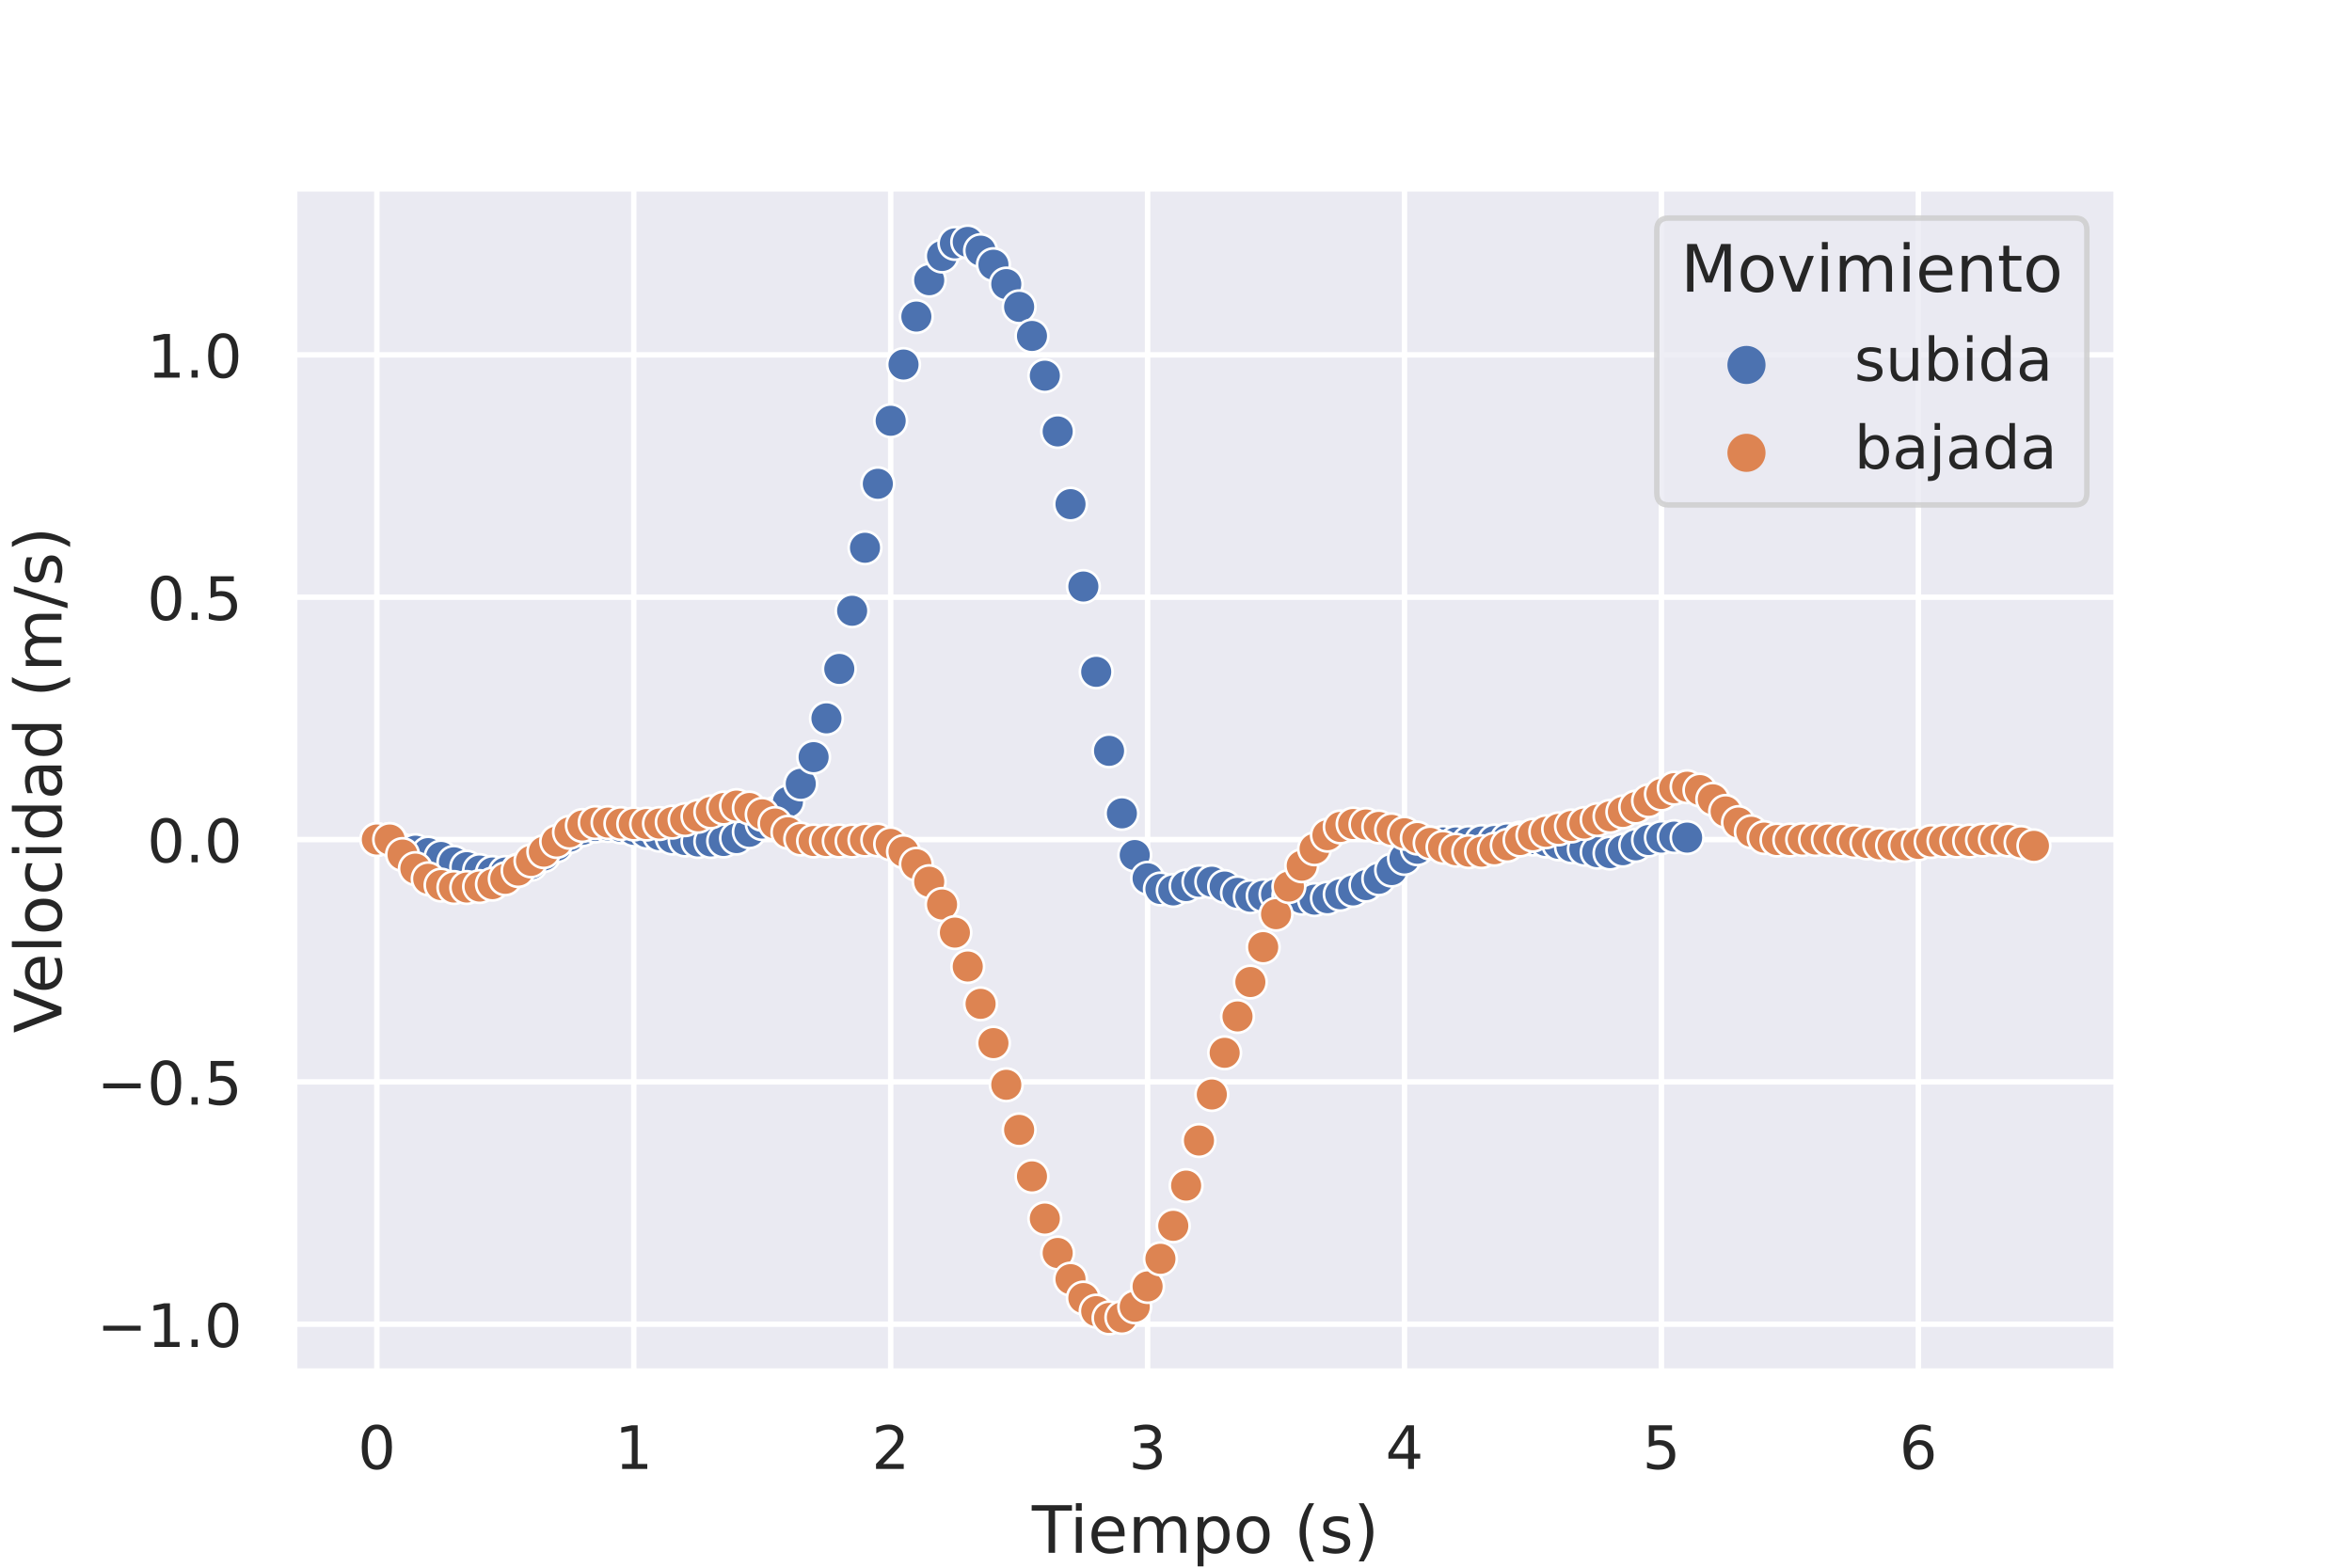 <?xml version="1.0" encoding="utf-8" standalone="no"?>
<!DOCTYPE svg PUBLIC "-//W3C//DTD SVG 1.1//EN"
  "http://www.w3.org/Graphics/SVG/1.1/DTD/svg11.dtd">
<!-- Created with matplotlib (https://matplotlib.org/) -->
<svg height="288pt" version="1.1" viewBox="0 0 432 288" width="432pt" xmlns="http://www.w3.org/2000/svg" xmlns:xlink="http://www.w3.org/1999/xlink">
 <defs>
  <style type="text/css">*{stroke-linecap:butt;stroke-linejoin:round;}</style>
 </defs>
 <g id="figure_1">
  <g id="patch_1">
   <path d="M 0 288 
L 432 288 
L 432 0 
L 0 0 
z
" style="fill:#ffffff;"/>
  </g>
  <g id="axes_1">
   <g id="patch_2">
    <path d="M 54 252 
L 388.8 252 
L 388.8 34.56 
L 54 34.56 
z
" style="fill:#eaeaf2;"/>
   </g>
   <g id="matplotlib.axis_1">
    <g id="xtick_1">
     <g id="line2d_1">
      <path clip-path="url(#pb6a5282f03)" d="M 69.218 252 
L 69.218 34.56 
" style="fill:none;stroke:#ffffff;stroke-linecap:round;"/>
     </g>
     <g id="text_1">
      <!-- 0 -->
      <g style="fill:#262626;" transform="translate(65.719 269.858)scale(0.11 -0.11)">
       <defs>
        <path d="M 31.781 66.406 
Q 24.172 66.406 20.328 58.906 
Q 16.5 51.422 16.5 36.375 
Q 16.5 21.391 20.328 13.891 
Q 24.172 6.391 31.781 6.391 
Q 39.453 6.391 43.281 13.891 
Q 47.125 21.391 47.125 36.375 
Q 47.125 51.422 43.281 58.906 
Q 39.453 66.406 31.781 66.406 
z
M 31.781 74.219 
Q 44.047 74.219 50.516 64.516 
Q 56.984 54.828 56.984 36.375 
Q 56.984 17.969 50.516 8.266 
Q 44.047 -1.422 31.781 -1.422 
Q 19.531 -1.422 13.062 8.266 
Q 6.594 17.969 6.594 36.375 
Q 6.594 54.828 13.062 64.516 
Q 19.531 74.219 31.781 74.219 
z
" id="DejaVuSans-48"/>
       </defs>
       <use xlink:href="#DejaVuSans-48"/>
      </g>
     </g>
    </g>
    <g id="xtick_2">
     <g id="line2d_2">
      <path clip-path="url(#pb6a5282f03)" d="M 116.406 252 
L 116.406 34.56 
" style="fill:none;stroke:#ffffff;stroke-linecap:round;"/>
     </g>
     <g id="text_2">
      <!-- 1 -->
      <g style="fill:#262626;" transform="translate(112.907 269.858)scale(0.11 -0.11)">
       <defs>
        <path d="M 12.406 8.297 
L 28.516 8.297 
L 28.516 63.922 
L 10.984 60.406 
L 10.984 69.391 
L 28.422 72.906 
L 38.281 72.906 
L 38.281 8.297 
L 54.391 8.297 
L 54.391 0 
L 12.406 0 
z
" id="DejaVuSans-49"/>
       </defs>
       <use xlink:href="#DejaVuSans-49"/>
      </g>
     </g>
    </g>
    <g id="xtick_3">
     <g id="line2d_3">
      <path clip-path="url(#pb6a5282f03)" d="M 163.595 252 
L 163.595 34.56 
" style="fill:none;stroke:#ffffff;stroke-linecap:round;"/>
     </g>
     <g id="text_3">
      <!-- 2 -->
      <g style="fill:#262626;" transform="translate(160.095 269.858)scale(0.11 -0.11)">
       <defs>
        <path d="M 19.188 8.297 
L 53.609 8.297 
L 53.609 0 
L 7.328 0 
L 7.328 8.297 
Q 12.938 14.109 22.625 23.891 
Q 32.328 33.688 34.812 36.531 
Q 39.547 41.844 41.422 45.531 
Q 43.312 49.219 43.312 52.781 
Q 43.312 58.594 39.234 62.25 
Q 35.156 65.922 28.609 65.922 
Q 23.969 65.922 18.812 64.312 
Q 13.672 62.703 7.812 59.422 
L 7.812 69.391 
Q 13.766 71.781 18.938 73 
Q 24.125 74.219 28.422 74.219 
Q 39.75 74.219 46.484 68.547 
Q 53.219 62.891 53.219 53.422 
Q 53.219 48.922 51.531 44.891 
Q 49.859 40.875 45.406 35.406 
Q 44.188 33.984 37.641 27.219 
Q 31.109 20.453 19.188 8.297 
z
" id="DejaVuSans-50"/>
       </defs>
       <use xlink:href="#DejaVuSans-50"/>
      </g>
     </g>
    </g>
    <g id="xtick_4">
     <g id="line2d_4">
      <path clip-path="url(#pb6a5282f03)" d="M 210.783 252 
L 210.783 34.56 
" style="fill:none;stroke:#ffffff;stroke-linecap:round;"/>
     </g>
     <g id="text_4">
      <!-- 3 -->
      <g style="fill:#262626;" transform="translate(207.283 269.858)scale(0.11 -0.11)">
       <defs>
        <path d="M 40.578 39.312 
Q 47.656 37.797 51.625 33 
Q 55.609 28.219 55.609 21.188 
Q 55.609 10.406 48.188 4.484 
Q 40.766 -1.422 27.094 -1.422 
Q 22.516 -1.422 17.656 -0.516 
Q 12.797 0.391 7.625 2.203 
L 7.625 11.719 
Q 11.719 9.328 16.594 8.109 
Q 21.484 6.891 26.812 6.891 
Q 36.078 6.891 40.938 10.547 
Q 45.797 14.203 45.797 21.188 
Q 45.797 27.641 41.281 31.266 
Q 36.766 34.906 28.719 34.906 
L 20.219 34.906 
L 20.219 43.016 
L 29.109 43.016 
Q 36.375 43.016 40.234 45.922 
Q 44.094 48.828 44.094 54.297 
Q 44.094 59.906 40.109 62.906 
Q 36.141 65.922 28.719 65.922 
Q 24.656 65.922 20.016 65.031 
Q 15.375 64.156 9.812 62.312 
L 9.812 71.094 
Q 15.438 72.656 20.344 73.438 
Q 25.25 74.219 29.594 74.219 
Q 40.828 74.219 47.359 69.109 
Q 53.906 64.016 53.906 55.328 
Q 53.906 49.266 50.438 45.094 
Q 46.969 40.922 40.578 39.312 
z
" id="DejaVuSans-51"/>
       </defs>
       <use xlink:href="#DejaVuSans-51"/>
      </g>
     </g>
    </g>
    <g id="xtick_5">
     <g id="line2d_5">
      <path clip-path="url(#pb6a5282f03)" d="M 257.971 252 
L 257.971 34.56 
" style="fill:none;stroke:#ffffff;stroke-linecap:round;"/>
     </g>
     <g id="text_5">
      <!-- 4 -->
      <g style="fill:#262626;" transform="translate(254.471 269.858)scale(0.11 -0.11)">
       <defs>
        <path d="M 37.797 64.312 
L 12.891 25.391 
L 37.797 25.391 
z
M 35.203 72.906 
L 47.609 72.906 
L 47.609 25.391 
L 58.016 25.391 
L 58.016 17.188 
L 47.609 17.188 
L 47.609 0 
L 37.797 0 
L 37.797 17.188 
L 4.891 17.188 
L 4.891 26.703 
z
" id="DejaVuSans-52"/>
       </defs>
       <use xlink:href="#DejaVuSans-52"/>
      </g>
     </g>
    </g>
    <g id="xtick_6">
     <g id="line2d_6">
      <path clip-path="url(#pb6a5282f03)" d="M 305.159 252 
L 305.159 34.56 
" style="fill:none;stroke:#ffffff;stroke-linecap:round;"/>
     </g>
     <g id="text_6">
      <!-- 5 -->
      <g style="fill:#262626;" transform="translate(301.66 269.858)scale(0.11 -0.11)">
       <defs>
        <path d="M 10.797 72.906 
L 49.516 72.906 
L 49.516 64.594 
L 19.828 64.594 
L 19.828 46.734 
Q 21.969 47.469 24.109 47.828 
Q 26.266 48.188 28.422 48.188 
Q 40.625 48.188 47.75 41.5 
Q 54.891 34.812 54.891 23.391 
Q 54.891 11.625 47.562 5.094 
Q 40.234 -1.422 26.906 -1.422 
Q 22.312 -1.422 17.547 -0.641 
Q 12.797 0.141 7.719 1.703 
L 7.719 11.625 
Q 12.109 9.234 16.797 8.062 
Q 21.484 6.891 26.703 6.891 
Q 35.156 6.891 40.078 11.328 
Q 45.016 15.766 45.016 23.391 
Q 45.016 31 40.078 35.438 
Q 35.156 39.891 26.703 39.891 
Q 22.75 39.891 18.812 39.016 
Q 14.891 38.141 10.797 36.281 
z
" id="DejaVuSans-53"/>
       </defs>
       <use xlink:href="#DejaVuSans-53"/>
      </g>
     </g>
    </g>
    <g id="xtick_7">
     <g id="line2d_7">
      <path clip-path="url(#pb6a5282f03)" d="M 352.347 252 
L 352.347 34.56 
" style="fill:none;stroke:#ffffff;stroke-linecap:round;"/>
     </g>
     <g id="text_7">
      <!-- 6 -->
      <g style="fill:#262626;" transform="translate(348.848 269.858)scale(0.11 -0.11)">
       <defs>
        <path d="M 33.016 40.375 
Q 26.375 40.375 22.484 35.828 
Q 18.609 31.297 18.609 23.391 
Q 18.609 15.531 22.484 10.953 
Q 26.375 6.391 33.016 6.391 
Q 39.656 6.391 43.531 10.953 
Q 47.406 15.531 47.406 23.391 
Q 47.406 31.297 43.531 35.828 
Q 39.656 40.375 33.016 40.375 
z
M 52.594 71.297 
L 52.594 62.312 
Q 48.875 64.062 45.094 64.984 
Q 41.312 65.922 37.594 65.922 
Q 27.828 65.922 22.672 59.328 
Q 17.531 52.734 16.797 39.406 
Q 19.672 43.656 24.016 45.922 
Q 28.375 48.188 33.594 48.188 
Q 44.578 48.188 50.953 41.516 
Q 57.328 34.859 57.328 23.391 
Q 57.328 12.156 50.688 5.359 
Q 44.047 -1.422 33.016 -1.422 
Q 20.359 -1.422 13.672 8.266 
Q 6.984 17.969 6.984 36.375 
Q 6.984 53.656 15.188 63.938 
Q 23.391 74.219 37.203 74.219 
Q 40.922 74.219 44.703 73.484 
Q 48.484 72.75 52.594 71.297 
z
" id="DejaVuSans-54"/>
       </defs>
       <use xlink:href="#DejaVuSans-54"/>
      </g>
     </g>
    </g>
    <g id="text_8">
     <!-- Tiempo (s) -->
     <g style="fill:#262626;" transform="translate(189.525 285.264)scale(0.12 -0.12)">
      <defs>
       <path d="M -0.297 72.906 
L 61.375 72.906 
L 61.375 64.594 
L 35.5 64.594 
L 35.5 0 
L 25.594 0 
L 25.594 64.594 
L -0.297 64.594 
z
" id="DejaVuSans-84"/>
       <path d="M 9.422 54.688 
L 18.406 54.688 
L 18.406 0 
L 9.422 0 
z
M 9.422 75.984 
L 18.406 75.984 
L 18.406 64.594 
L 9.422 64.594 
z
" id="DejaVuSans-105"/>
       <path d="M 56.203 29.594 
L 56.203 25.203 
L 14.891 25.203 
Q 15.484 15.922 20.484 11.062 
Q 25.484 6.203 34.422 6.203 
Q 39.594 6.203 44.453 7.469 
Q 49.312 8.734 54.109 11.281 
L 54.109 2.781 
Q 49.266 0.734 44.188 -0.344 
Q 39.109 -1.422 33.891 -1.422 
Q 20.797 -1.422 13.156 6.188 
Q 5.516 13.812 5.516 26.812 
Q 5.516 40.234 12.766 48.109 
Q 20.016 56 32.328 56 
Q 43.359 56 49.781 48.891 
Q 56.203 41.797 56.203 29.594 
z
M 47.219 32.234 
Q 47.125 39.594 43.094 43.984 
Q 39.062 48.391 32.422 48.391 
Q 24.906 48.391 20.391 44.141 
Q 15.875 39.891 15.188 32.172 
z
" id="DejaVuSans-101"/>
       <path d="M 52 44.188 
Q 55.375 50.25 60.062 53.125 
Q 64.75 56 71.094 56 
Q 79.641 56 84.281 50.016 
Q 88.922 44.047 88.922 33.016 
L 88.922 0 
L 79.891 0 
L 79.891 32.719 
Q 79.891 40.578 77.094 44.375 
Q 74.312 48.188 68.609 48.188 
Q 61.625 48.188 57.562 43.547 
Q 53.516 38.922 53.516 30.906 
L 53.516 0 
L 44.484 0 
L 44.484 32.719 
Q 44.484 40.625 41.703 44.406 
Q 38.922 48.188 33.109 48.188 
Q 26.219 48.188 22.156 43.531 
Q 18.109 38.875 18.109 30.906 
L 18.109 0 
L 9.078 0 
L 9.078 54.688 
L 18.109 54.688 
L 18.109 46.188 
Q 21.188 51.219 25.484 53.609 
Q 29.781 56 35.688 56 
Q 41.656 56 45.828 52.969 
Q 50 49.953 52 44.188 
z
" id="DejaVuSans-109"/>
       <path d="M 18.109 8.203 
L 18.109 -20.797 
L 9.078 -20.797 
L 9.078 54.688 
L 18.109 54.688 
L 18.109 46.391 
Q 20.953 51.266 25.266 53.625 
Q 29.594 56 35.594 56 
Q 45.562 56 51.781 48.094 
Q 58.016 40.188 58.016 27.297 
Q 58.016 14.406 51.781 6.484 
Q 45.562 -1.422 35.594 -1.422 
Q 29.594 -1.422 25.266 0.953 
Q 20.953 3.328 18.109 8.203 
z
M 48.688 27.297 
Q 48.688 37.203 44.609 42.844 
Q 40.531 48.484 33.406 48.484 
Q 26.266 48.484 22.188 42.844 
Q 18.109 37.203 18.109 27.297 
Q 18.109 17.391 22.188 11.75 
Q 26.266 6.109 33.406 6.109 
Q 40.531 6.109 44.609 11.75 
Q 48.688 17.391 48.688 27.297 
z
" id="DejaVuSans-112"/>
       <path d="M 30.609 48.391 
Q 23.391 48.391 19.188 42.75 
Q 14.984 37.109 14.984 27.297 
Q 14.984 17.484 19.156 11.844 
Q 23.344 6.203 30.609 6.203 
Q 37.797 6.203 41.984 11.859 
Q 46.188 17.531 46.188 27.297 
Q 46.188 37.016 41.984 42.703 
Q 37.797 48.391 30.609 48.391 
z
M 30.609 56 
Q 42.328 56 49.016 48.375 
Q 55.719 40.766 55.719 27.297 
Q 55.719 13.875 49.016 6.219 
Q 42.328 -1.422 30.609 -1.422 
Q 18.844 -1.422 12.172 6.219 
Q 5.516 13.875 5.516 27.297 
Q 5.516 40.766 12.172 48.375 
Q 18.844 56 30.609 56 
z
" id="DejaVuSans-111"/>
       <path id="DejaVuSans-32"/>
       <path d="M 31 75.875 
Q 24.469 64.656 21.281 53.656 
Q 18.109 42.672 18.109 31.391 
Q 18.109 20.125 21.312 9.062 
Q 24.516 -2 31 -13.188 
L 23.188 -13.188 
Q 15.875 -1.703 12.234 9.375 
Q 8.594 20.453 8.594 31.391 
Q 8.594 42.281 12.203 53.312 
Q 15.828 64.359 23.188 75.875 
z
" id="DejaVuSans-40"/>
       <path d="M 44.281 53.078 
L 44.281 44.578 
Q 40.484 46.531 36.375 47.5 
Q 32.281 48.484 27.875 48.484 
Q 21.188 48.484 17.844 46.438 
Q 14.5 44.391 14.5 40.281 
Q 14.5 37.156 16.891 35.375 
Q 19.281 33.594 26.516 31.984 
L 29.594 31.297 
Q 39.156 29.25 43.188 25.516 
Q 47.219 21.781 47.219 15.094 
Q 47.219 7.469 41.188 3.016 
Q 35.156 -1.422 24.609 -1.422 
Q 20.219 -1.422 15.453 -0.562 
Q 10.688 0.297 5.422 2 
L 5.422 11.281 
Q 10.406 8.688 15.234 7.391 
Q 20.062 6.109 24.812 6.109 
Q 31.156 6.109 34.562 8.281 
Q 37.984 10.453 37.984 14.406 
Q 37.984 18.062 35.516 20.016 
Q 33.062 21.969 24.703 23.781 
L 21.578 24.516 
Q 13.234 26.266 9.516 29.906 
Q 5.812 33.547 5.812 39.891 
Q 5.812 47.609 11.281 51.797 
Q 16.75 56 26.812 56 
Q 31.781 56 36.172 55.266 
Q 40.578 54.547 44.281 53.078 
z
" id="DejaVuSans-115"/>
       <path d="M 8.016 75.875 
L 15.828 75.875 
Q 23.141 64.359 26.781 53.312 
Q 30.422 42.281 30.422 31.391 
Q 30.422 20.453 26.781 9.375 
Q 23.141 -1.703 15.828 -13.188 
L 8.016 -13.188 
Q 14.5 -2 17.703 9.062 
Q 20.906 20.125 20.906 31.391 
Q 20.906 42.672 17.703 53.656 
Q 14.5 64.656 8.016 75.875 
z
" id="DejaVuSans-41"/>
      </defs>
      <use xlink:href="#DejaVuSans-84"/>
      <use x="57.959" xlink:href="#DejaVuSans-105"/>
      <use x="85.742" xlink:href="#DejaVuSans-101"/>
      <use x="147.266" xlink:href="#DejaVuSans-109"/>
      <use x="244.678" xlink:href="#DejaVuSans-112"/>
      <use x="308.154" xlink:href="#DejaVuSans-111"/>
      <use x="369.336" xlink:href="#DejaVuSans-32"/>
      <use x="401.123" xlink:href="#DejaVuSans-40"/>
      <use x="440.137" xlink:href="#DejaVuSans-115"/>
      <use x="492.236" xlink:href="#DejaVuSans-41"/>
     </g>
    </g>
   </g>
   <g id="matplotlib.axis_2">
    <g id="ytick_1">
     <g id="line2d_8">
      <path clip-path="url(#pb6a5282f03)" d="M 54 243.274 
L 388.8 243.274 
" style="fill:none;stroke:#ffffff;stroke-linecap:round;"/>
     </g>
     <g id="text_9">
      <!-- −1.0 -->
      <g style="fill:#262626;" transform="translate(17.789 247.453)scale(0.11 -0.11)">
       <defs>
        <path d="M 10.594 35.5 
L 73.188 35.5 
L 73.188 27.203 
L 10.594 27.203 
z
" id="DejaVuSans-8722"/>
        <path d="M 10.688 12.406 
L 21 12.406 
L 21 0 
L 10.688 0 
z
" id="DejaVuSans-46"/>
       </defs>
       <use xlink:href="#DejaVuSans-8722"/>
       <use x="83.789" xlink:href="#DejaVuSans-49"/>
       <use x="147.412" xlink:href="#DejaVuSans-46"/>
       <use x="179.199" xlink:href="#DejaVuSans-48"/>
      </g>
     </g>
    </g>
    <g id="ytick_2">
     <g id="line2d_9">
      <path clip-path="url(#pb6a5282f03)" d="M 54 198.753 
L 388.8 198.753 
" style="fill:none;stroke:#ffffff;stroke-linecap:round;"/>
     </g>
     <g id="text_10">
      <!-- −0.5 -->
      <g style="fill:#262626;" transform="translate(17.789 202.932)scale(0.11 -0.11)">
       <use xlink:href="#DejaVuSans-8722"/>
       <use x="83.789" xlink:href="#DejaVuSans-48"/>
       <use x="147.412" xlink:href="#DejaVuSans-46"/>
       <use x="179.199" xlink:href="#DejaVuSans-53"/>
      </g>
     </g>
    </g>
    <g id="ytick_3">
     <g id="line2d_10">
      <path clip-path="url(#pb6a5282f03)" d="M 54 154.232 
L 388.8 154.232 
" style="fill:none;stroke:#ffffff;stroke-linecap:round;"/>
     </g>
     <g id="text_11">
      <!-- 0.0 -->
      <g style="fill:#262626;" transform="translate(27.007 158.411)scale(0.11 -0.11)">
       <use xlink:href="#DejaVuSans-48"/>
       <use x="63.623" xlink:href="#DejaVuSans-46"/>
       <use x="95.41" xlink:href="#DejaVuSans-48"/>
      </g>
     </g>
    </g>
    <g id="ytick_4">
     <g id="line2d_11">
      <path clip-path="url(#pb6a5282f03)" d="M 54 109.711 
L 388.8 109.711 
" style="fill:none;stroke:#ffffff;stroke-linecap:round;"/>
     </g>
     <g id="text_12">
      <!-- 0.5 -->
      <g style="fill:#262626;" transform="translate(27.007 113.89)scale(0.11 -0.11)">
       <use xlink:href="#DejaVuSans-48"/>
       <use x="63.623" xlink:href="#DejaVuSans-46"/>
       <use x="95.41" xlink:href="#DejaVuSans-53"/>
      </g>
     </g>
    </g>
    <g id="ytick_5">
     <g id="line2d_12">
      <path clip-path="url(#pb6a5282f03)" d="M 54 65.19 
L 388.8 65.19 
" style="fill:none;stroke:#ffffff;stroke-linecap:round;"/>
     </g>
     <g id="text_13">
      <!-- 1.0 -->
      <g style="fill:#262626;" transform="translate(27.007 69.37)scale(0.11 -0.11)">
       <use xlink:href="#DejaVuSans-49"/>
       <use x="63.623" xlink:href="#DejaVuSans-46"/>
       <use x="95.41" xlink:href="#DejaVuSans-48"/>
      </g>
     </g>
    </g>
    <g id="text_14">
     <!-- Velocidad (m/s) -->
     <g style="fill:#262626;" transform="translate(11.293 189.79)rotate(-90)scale(0.12 -0.12)">
      <defs>
       <path d="M 28.609 0 
L 0.781 72.906 
L 11.078 72.906 
L 34.188 11.531 
L 57.328 72.906 
L 67.578 72.906 
L 39.797 0 
z
" id="DejaVuSans-86"/>
       <path d="M 9.422 75.984 
L 18.406 75.984 
L 18.406 0 
L 9.422 0 
z
" id="DejaVuSans-108"/>
       <path d="M 48.781 52.594 
L 48.781 44.188 
Q 44.969 46.297 41.141 47.344 
Q 37.312 48.391 33.406 48.391 
Q 24.656 48.391 19.812 42.844 
Q 14.984 37.312 14.984 27.297 
Q 14.984 17.281 19.812 11.734 
Q 24.656 6.203 33.406 6.203 
Q 37.312 6.203 41.141 7.25 
Q 44.969 8.297 48.781 10.406 
L 48.781 2.094 
Q 45.016 0.344 40.984 -0.531 
Q 36.969 -1.422 32.422 -1.422 
Q 20.062 -1.422 12.781 6.344 
Q 5.516 14.109 5.516 27.297 
Q 5.516 40.672 12.859 48.328 
Q 20.219 56 33.016 56 
Q 37.156 56 41.109 55.141 
Q 45.062 54.297 48.781 52.594 
z
" id="DejaVuSans-99"/>
       <path d="M 45.406 46.391 
L 45.406 75.984 
L 54.391 75.984 
L 54.391 0 
L 45.406 0 
L 45.406 8.203 
Q 42.578 3.328 38.25 0.953 
Q 33.938 -1.422 27.875 -1.422 
Q 17.969 -1.422 11.734 6.484 
Q 5.516 14.406 5.516 27.297 
Q 5.516 40.188 11.734 48.094 
Q 17.969 56 27.875 56 
Q 33.938 56 38.25 53.625 
Q 42.578 51.266 45.406 46.391 
z
M 14.797 27.297 
Q 14.797 17.391 18.875 11.75 
Q 22.953 6.109 30.078 6.109 
Q 37.203 6.109 41.297 11.75 
Q 45.406 17.391 45.406 27.297 
Q 45.406 37.203 41.297 42.844 
Q 37.203 48.484 30.078 48.484 
Q 22.953 48.484 18.875 42.844 
Q 14.797 37.203 14.797 27.297 
z
" id="DejaVuSans-100"/>
       <path d="M 34.281 27.484 
Q 23.391 27.484 19.188 25 
Q 14.984 22.516 14.984 16.5 
Q 14.984 11.719 18.141 8.906 
Q 21.297 6.109 26.703 6.109 
Q 34.188 6.109 38.703 11.406 
Q 43.219 16.703 43.219 25.484 
L 43.219 27.484 
z
M 52.203 31.203 
L 52.203 0 
L 43.219 0 
L 43.219 8.297 
Q 40.141 3.328 35.547 0.953 
Q 30.953 -1.422 24.312 -1.422 
Q 15.922 -1.422 10.953 3.297 
Q 6 8.016 6 15.922 
Q 6 25.141 12.172 29.828 
Q 18.359 34.516 30.609 34.516 
L 43.219 34.516 
L 43.219 35.406 
Q 43.219 41.609 39.141 45 
Q 35.062 48.391 27.688 48.391 
Q 23 48.391 18.547 47.266 
Q 14.109 46.141 10.016 43.891 
L 10.016 52.203 
Q 14.938 54.109 19.578 55.047 
Q 24.219 56 28.609 56 
Q 40.484 56 46.344 49.844 
Q 52.203 43.703 52.203 31.203 
z
" id="DejaVuSans-97"/>
       <path d="M 25.391 72.906 
L 33.688 72.906 
L 8.297 -9.281 
L 0 -9.281 
z
" id="DejaVuSans-47"/>
      </defs>
      <use xlink:href="#DejaVuSans-86"/>
      <use x="60.658" xlink:href="#DejaVuSans-101"/>
      <use x="122.182" xlink:href="#DejaVuSans-108"/>
      <use x="149.965" xlink:href="#DejaVuSans-111"/>
      <use x="211.146" xlink:href="#DejaVuSans-99"/>
      <use x="266.127" xlink:href="#DejaVuSans-105"/>
      <use x="293.91" xlink:href="#DejaVuSans-100"/>
      <use x="357.387" xlink:href="#DejaVuSans-97"/>
      <use x="418.666" xlink:href="#DejaVuSans-100"/>
      <use x="482.143" xlink:href="#DejaVuSans-32"/>
      <use x="513.93" xlink:href="#DejaVuSans-40"/>
      <use x="552.943" xlink:href="#DejaVuSans-109"/>
      <use x="650.355" xlink:href="#DejaVuSans-47"/>
      <use x="684.047" xlink:href="#DejaVuSans-115"/>
      <use x="736.146" xlink:href="#DejaVuSans-41"/>
     </g>
    </g>
   </g>
   <g id="PathCollection_1">
    <defs>
     <path d="M 0 3 
C 0.796 3 1.559 2.684 2.121 2.121 
C 2.684 1.559 3 0.796 3 -0 
C 3 -0.796 2.684 -1.559 2.121 -2.121 
C 1.559 -2.684 0.796 -3 0 -3 
C -0.796 -3 -1.559 -2.684 -2.121 -2.121 
C -2.684 -1.559 -3 -0.796 -3 0 
C -3 0.796 -2.684 1.559 -2.121 2.121 
C -1.559 2.684 -0.796 3 0 3 
z
" id="C0_0_d31c6534bd"/>
    </defs>
    <g clip-path="url(#pb6a5282f03)">
     <use style="fill:#4c72b0;stroke:#ffffff;stroke-width:0.48;" x="69.218" xlink:href="#C0_0_d31c6534bd" y="154.232"/>
    </g>
    <g clip-path="url(#pb6a5282f03)">
     <use style="fill:#4c72b0;stroke:#ffffff;stroke-width:0.48;" x="71.578" xlink:href="#C0_0_d31c6534bd" y="154.232"/>
    </g>
    <g clip-path="url(#pb6a5282f03)">
     <use style="fill:#4c72b0;stroke:#ffffff;stroke-width:0.48;" x="73.937" xlink:href="#C0_0_d31c6534bd" y="156.191"/>
    </g>
    <g clip-path="url(#pb6a5282f03)">
     <use style="fill:#4c72b0;stroke:#ffffff;stroke-width:0.48;" x="76.296" xlink:href="#C0_0_d31c6534bd" y="156.28"/>
    </g>
    <g clip-path="url(#pb6a5282f03)">
     <use style="fill:#4c72b0;stroke:#ffffff;stroke-width:0.48;" x="78.656" xlink:href="#C0_0_d31c6534bd" y="156.725"/>
    </g>
    <g clip-path="url(#pb6a5282f03)">
     <use style="fill:#4c72b0;stroke:#ffffff;stroke-width:0.48;" x="81.015" xlink:href="#C0_0_d31c6534bd" y="157.438"/>
    </g>
    <g clip-path="url(#pb6a5282f03)">
     <use style="fill:#4c72b0;stroke:#ffffff;stroke-width:0.48;" x="83.375" xlink:href="#C0_0_d31c6534bd" y="158.417"/>
    </g>
    <g clip-path="url(#pb6a5282f03)">
     <use style="fill:#4c72b0;stroke:#ffffff;stroke-width:0.48;" x="85.734" xlink:href="#C0_0_d31c6534bd" y="159.308"/>
    </g>
    <g clip-path="url(#pb6a5282f03)">
     <use style="fill:#4c72b0;stroke:#ffffff;stroke-width:0.48;" x="88.093" xlink:href="#C0_0_d31c6534bd" y="159.931"/>
    </g>
    <g clip-path="url(#pb6a5282f03)">
     <use style="fill:#4c72b0;stroke:#ffffff;stroke-width:0.48;" x="90.453" xlink:href="#C0_0_d31c6534bd" y="160.287"/>
    </g>
    <g clip-path="url(#pb6a5282f03)">
     <use style="fill:#4c72b0;stroke:#ffffff;stroke-width:0.48;" x="92.812" xlink:href="#C0_0_d31c6534bd" y="160.287"/>
    </g>
    <g clip-path="url(#pb6a5282f03)">
     <use style="fill:#4c72b0;stroke:#ffffff;stroke-width:0.48;" x="95.172" xlink:href="#C0_0_d31c6534bd" y="159.842"/>
    </g>
    <g clip-path="url(#pb6a5282f03)">
     <use style="fill:#4c72b0;stroke:#ffffff;stroke-width:0.48;" x="97.531" xlink:href="#C0_0_d31c6534bd" y="158.773"/>
    </g>
    <g clip-path="url(#pb6a5282f03)">
     <use style="fill:#4c72b0;stroke:#ffffff;stroke-width:0.48;" x="99.89" xlink:href="#C0_0_d31c6534bd" y="157.171"/>
    </g>
    <g clip-path="url(#pb6a5282f03)">
     <use style="fill:#4c72b0;stroke:#ffffff;stroke-width:0.48;" x="102.25" xlink:href="#C0_0_d31c6534bd" y="155.39"/>
    </g>
    <g clip-path="url(#pb6a5282f03)">
     <use style="fill:#4c72b0;stroke:#ffffff;stroke-width:0.48;" x="104.609" xlink:href="#C0_0_d31c6534bd" y="153.698"/>
    </g>
    <g clip-path="url(#pb6a5282f03)">
     <use style="fill:#4c72b0;stroke:#ffffff;stroke-width:0.48;" x="106.969" xlink:href="#C0_0_d31c6534bd" y="152.451"/>
    </g>
    <g clip-path="url(#pb6a5282f03)">
     <use style="fill:#4c72b0;stroke:#ffffff;stroke-width:0.48;" x="109.328" xlink:href="#C0_0_d31c6534bd" y="151.739"/>
    </g>
    <g clip-path="url(#pb6a5282f03)">
     <use style="fill:#4c72b0;stroke:#ffffff;stroke-width:0.48;" x="111.688" xlink:href="#C0_0_d31c6534bd" y="151.65"/>
    </g>
    <g clip-path="url(#pb6a5282f03)">
     <use style="fill:#4c72b0;stroke:#ffffff;stroke-width:0.48;" x="114.047" xlink:href="#C0_0_d31c6534bd" y="151.917"/>
    </g>
    <g clip-path="url(#pb6a5282f03)">
     <use style="fill:#4c72b0;stroke:#ffffff;stroke-width:0.48;" x="116.406" xlink:href="#C0_0_d31c6534bd" y="152.451"/>
    </g>
    <g clip-path="url(#pb6a5282f03)">
     <use style="fill:#4c72b0;stroke:#ffffff;stroke-width:0.48;" x="118.766" xlink:href="#C0_0_d31c6534bd" y="152.897"/>
    </g>
    <g clip-path="url(#pb6a5282f03)">
     <use style="fill:#4c72b0;stroke:#ffffff;stroke-width:0.48;" x="121.125" xlink:href="#C0_0_d31c6534bd" y="153.431"/>
    </g>
    <g clip-path="url(#pb6a5282f03)">
     <use style="fill:#4c72b0;stroke:#ffffff;stroke-width:0.48;" x="123.485" xlink:href="#C0_0_d31c6534bd" y="153.965"/>
    </g>
    <g clip-path="url(#pb6a5282f03)">
     <use style="fill:#4c72b0;stroke:#ffffff;stroke-width:0.48;" x="125.844" xlink:href="#C0_0_d31c6534bd" y="154.321"/>
    </g>
    <g clip-path="url(#pb6a5282f03)">
     <use style="fill:#4c72b0;stroke:#ffffff;stroke-width:0.48;" x="128.203" xlink:href="#C0_0_d31c6534bd" y="154.588"/>
    </g>
    <g clip-path="url(#pb6a5282f03)">
     <use style="fill:#4c72b0;stroke:#ffffff;stroke-width:0.48;" x="130.563" xlink:href="#C0_0_d31c6534bd" y="154.588"/>
    </g>
    <g clip-path="url(#pb6a5282f03)">
     <use style="fill:#4c72b0;stroke:#ffffff;stroke-width:0.48;" x="132.922" xlink:href="#C0_0_d31c6534bd" y="154.499"/>
    </g>
    <g clip-path="url(#pb6a5282f03)">
     <use style="fill:#4c72b0;stroke:#ffffff;stroke-width:0.48;" x="135.282" xlink:href="#C0_0_d31c6534bd" y="153.965"/>
    </g>
    <g clip-path="url(#pb6a5282f03)">
     <use style="fill:#4c72b0;stroke:#ffffff;stroke-width:0.48;" x="137.641" xlink:href="#C0_0_d31c6534bd" y="152.807"/>
    </g>
    <g clip-path="url(#pb6a5282f03)">
     <use style="fill:#4c72b0;stroke:#ffffff;stroke-width:0.48;" x="140" xlink:href="#C0_0_d31c6534bd" y="151.294"/>
    </g>
    <g clip-path="url(#pb6a5282f03)">
     <use style="fill:#4c72b0;stroke:#ffffff;stroke-width:0.48;" x="142.36" xlink:href="#C0_0_d31c6534bd" y="149.424"/>
    </g>
    <g clip-path="url(#pb6a5282f03)">
     <use style="fill:#4c72b0;stroke:#ffffff;stroke-width:0.48;" x="144.719" xlink:href="#C0_0_d31c6534bd" y="147.287"/>
    </g>
    <g clip-path="url(#pb6a5282f03)">
     <use style="fill:#4c72b0;stroke:#ffffff;stroke-width:0.48;" x="147.079" xlink:href="#C0_0_d31c6534bd" y="143.992"/>
    </g>
    <g clip-path="url(#pb6a5282f03)">
     <use style="fill:#4c72b0;stroke:#ffffff;stroke-width:0.48;" x="149.438" xlink:href="#C0_0_d31c6534bd" y="139.095"/>
    </g>
    <g clip-path="url(#pb6a5282f03)">
     <use style="fill:#4c72b0;stroke:#ffffff;stroke-width:0.48;" x="151.797" xlink:href="#C0_0_d31c6534bd" y="131.972"/>
    </g>
    <g clip-path="url(#pb6a5282f03)">
     <use style="fill:#4c72b0;stroke:#ffffff;stroke-width:0.48;" x="154.157" xlink:href="#C0_0_d31c6534bd" y="122.889"/>
    </g>
    <g clip-path="url(#pb6a5282f03)">
     <use style="fill:#4c72b0;stroke:#ffffff;stroke-width:0.48;" x="156.516" xlink:href="#C0_0_d31c6534bd" y="112.204"/>
    </g>
    <g clip-path="url(#pb6a5282f03)">
     <use style="fill:#4c72b0;stroke:#ffffff;stroke-width:0.48;" x="158.876" xlink:href="#C0_0_d31c6534bd" y="100.629"/>
    </g>
    <g clip-path="url(#pb6a5282f03)">
     <use style="fill:#4c72b0;stroke:#ffffff;stroke-width:0.48;" x="161.235" xlink:href="#C0_0_d31c6534bd" y="88.875"/>
    </g>
    <g clip-path="url(#pb6a5282f03)">
     <use style="fill:#4c72b0;stroke:#ffffff;stroke-width:0.48;" x="163.595" xlink:href="#C0_0_d31c6534bd" y="77.3"/>
    </g>
    <g clip-path="url(#pb6a5282f03)">
     <use style="fill:#4c72b0;stroke:#ffffff;stroke-width:0.48;" x="165.954" xlink:href="#C0_0_d31c6534bd" y="66.971"/>
    </g>
    <g clip-path="url(#pb6a5282f03)">
     <use style="fill:#4c72b0;stroke:#ffffff;stroke-width:0.48;" x="168.313" xlink:href="#C0_0_d31c6534bd" y="58.156"/>
    </g>
    <g clip-path="url(#pb6a5282f03)">
     <use style="fill:#4c72b0;stroke:#ffffff;stroke-width:0.48;" x="170.673" xlink:href="#C0_0_d31c6534bd" y="51.478"/>
    </g>
    <g clip-path="url(#pb6a5282f03)">
     <use style="fill:#4c72b0;stroke:#ffffff;stroke-width:0.48;" x="173.032" xlink:href="#C0_0_d31c6534bd" y="47.026"/>
    </g>
    <g clip-path="url(#pb6a5282f03)">
     <use style="fill:#4c72b0;stroke:#ffffff;stroke-width:0.48;" x="175.392" xlink:href="#C0_0_d31c6534bd" y="44.711"/>
    </g>
    <g clip-path="url(#pb6a5282f03)">
     <use style="fill:#4c72b0;stroke:#ffffff;stroke-width:0.48;" x="177.751" xlink:href="#C0_0_d31c6534bd" y="44.444"/>
    </g>
    <g clip-path="url(#pb6a5282f03)">
     <use style="fill:#4c72b0;stroke:#ffffff;stroke-width:0.48;" x="180.11" xlink:href="#C0_0_d31c6534bd" y="46.046"/>
    </g>
    <g clip-path="url(#pb6a5282f03)">
     <use style="fill:#4c72b0;stroke:#ffffff;stroke-width:0.48;" x="182.47" xlink:href="#C0_0_d31c6534bd" y="48.629"/>
    </g>
    <g clip-path="url(#pb6a5282f03)">
     <use style="fill:#4c72b0;stroke:#ffffff;stroke-width:0.48;" x="184.829" xlink:href="#C0_0_d31c6534bd" y="52.19"/>
    </g>
    <g clip-path="url(#pb6a5282f03)">
     <use style="fill:#4c72b0;stroke:#ffffff;stroke-width:0.48;" x="187.189" xlink:href="#C0_0_d31c6534bd" y="56.375"/>
    </g>
    <g clip-path="url(#pb6a5282f03)">
     <use style="fill:#4c72b0;stroke:#ffffff;stroke-width:0.48;" x="189.548" xlink:href="#C0_0_d31c6534bd" y="61.718"/>
    </g>
    <g clip-path="url(#pb6a5282f03)">
     <use style="fill:#4c72b0;stroke:#ffffff;stroke-width:0.48;" x="191.907" xlink:href="#C0_0_d31c6534bd" y="69.019"/>
    </g>
    <g clip-path="url(#pb6a5282f03)">
     <use style="fill:#4c72b0;stroke:#ffffff;stroke-width:0.48;" x="194.267" xlink:href="#C0_0_d31c6534bd" y="79.259"/>
    </g>
    <g clip-path="url(#pb6a5282f03)">
     <use style="fill:#4c72b0;stroke:#ffffff;stroke-width:0.48;" x="196.626" xlink:href="#C0_0_d31c6534bd" y="92.615"/>
    </g>
    <g clip-path="url(#pb6a5282f03)">
     <use style="fill:#4c72b0;stroke:#ffffff;stroke-width:0.48;" x="198.986" xlink:href="#C0_0_d31c6534bd" y="107.752"/>
    </g>
    <g clip-path="url(#pb6a5282f03)">
     <use style="fill:#4c72b0;stroke:#ffffff;stroke-width:0.48;" x="201.345" xlink:href="#C0_0_d31c6534bd" y="123.424"/>
    </g>
    <g clip-path="url(#pb6a5282f03)">
     <use style="fill:#4c72b0;stroke:#ffffff;stroke-width:0.48;" x="203.704" xlink:href="#C0_0_d31c6534bd" y="137.937"/>
    </g>
    <g clip-path="url(#pb6a5282f03)">
     <use style="fill:#4c72b0;stroke:#ffffff;stroke-width:0.48;" x="206.064" xlink:href="#C0_0_d31c6534bd" y="149.424"/>
    </g>
    <g clip-path="url(#pb6a5282f03)">
     <use style="fill:#4c72b0;stroke:#ffffff;stroke-width:0.48;" x="208.423" xlink:href="#C0_0_d31c6534bd" y="157.081"/>
    </g>
    <g clip-path="url(#pb6a5282f03)">
     <use style="fill:#4c72b0;stroke:#ffffff;stroke-width:0.48;" x="210.783" xlink:href="#C0_0_d31c6534bd" y="161.355"/>
    </g>
    <g clip-path="url(#pb6a5282f03)">
     <use style="fill:#4c72b0;stroke:#ffffff;stroke-width:0.48;" x="213.142" xlink:href="#C0_0_d31c6534bd" y="163.314"/>
    </g>
    <g clip-path="url(#pb6a5282f03)">
     <use style="fill:#4c72b0;stroke:#ffffff;stroke-width:0.48;" x="215.501" xlink:href="#C0_0_d31c6534bd" y="163.582"/>
    </g>
    <g clip-path="url(#pb6a5282f03)">
     <use style="fill:#4c72b0;stroke:#ffffff;stroke-width:0.48;" x="217.861" xlink:href="#C0_0_d31c6534bd" y="162.78"/>
    </g>
    <g clip-path="url(#pb6a5282f03)">
     <use style="fill:#4c72b0;stroke:#ffffff;stroke-width:0.48;" x="220.22" xlink:href="#C0_0_d31c6534bd" y="161.979"/>
    </g>
    <g clip-path="url(#pb6a5282f03)">
     <use style="fill:#4c72b0;stroke:#ffffff;stroke-width:0.48;" x="222.58" xlink:href="#C0_0_d31c6534bd" y="161.979"/>
    </g>
    <g clip-path="url(#pb6a5282f03)">
     <use style="fill:#4c72b0;stroke:#ffffff;stroke-width:0.48;" x="224.939" xlink:href="#C0_0_d31c6534bd" y="162.869"/>
    </g>
    <g clip-path="url(#pb6a5282f03)">
     <use style="fill:#4c72b0;stroke:#ffffff;stroke-width:0.48;" x="227.299" xlink:href="#C0_0_d31c6534bd" y="164.027"/>
    </g>
    <g clip-path="url(#pb6a5282f03)">
     <use style="fill:#4c72b0;stroke:#ffffff;stroke-width:0.48;" x="229.658" xlink:href="#C0_0_d31c6534bd" y="164.739"/>
    </g>
    <g clip-path="url(#pb6a5282f03)">
     <use style="fill:#4c72b0;stroke:#ffffff;stroke-width:0.48;" x="232.017" xlink:href="#C0_0_d31c6534bd" y="164.561"/>
    </g>
    <g clip-path="url(#pb6a5282f03)">
     <use style="fill:#4c72b0;stroke:#ffffff;stroke-width:0.48;" x="234.377" xlink:href="#C0_0_d31c6534bd" y="164.294"/>
    </g>
    <g clip-path="url(#pb6a5282f03)">
     <use style="fill:#4c72b0;stroke:#ffffff;stroke-width:0.48;" x="236.736" xlink:href="#C0_0_d31c6534bd" y="164.472"/>
    </g>
    <g clip-path="url(#pb6a5282f03)">
     <use style="fill:#4c72b0;stroke:#ffffff;stroke-width:0.48;" x="239.096" xlink:href="#C0_0_d31c6534bd" y="165.006"/>
    </g>
    <g clip-path="url(#pb6a5282f03)">
     <use style="fill:#4c72b0;stroke:#ffffff;stroke-width:0.48;" x="241.455" xlink:href="#C0_0_d31c6534bd" y="165.273"/>
    </g>
    <g clip-path="url(#pb6a5282f03)">
     <use style="fill:#4c72b0;stroke:#ffffff;stroke-width:0.48;" x="243.814" xlink:href="#C0_0_d31c6534bd" y="165.006"/>
    </g>
    <g clip-path="url(#pb6a5282f03)">
     <use style="fill:#4c72b0;stroke:#ffffff;stroke-width:0.48;" x="246.174" xlink:href="#C0_0_d31c6534bd" y="164.294"/>
    </g>
    <g clip-path="url(#pb6a5282f03)">
     <use style="fill:#4c72b0;stroke:#ffffff;stroke-width:0.48;" x="248.533" xlink:href="#C0_0_d31c6534bd" y="163.582"/>
    </g>
    <g clip-path="url(#pb6a5282f03)">
     <use style="fill:#4c72b0;stroke:#ffffff;stroke-width:0.48;" x="250.893" xlink:href="#C0_0_d31c6534bd" y="162.602"/>
    </g>
    <g clip-path="url(#pb6a5282f03)">
     <use style="fill:#4c72b0;stroke:#ffffff;stroke-width:0.48;" x="253.252" xlink:href="#C0_0_d31c6534bd" y="161.445"/>
    </g>
    <g clip-path="url(#pb6a5282f03)">
     <use style="fill:#4c72b0;stroke:#ffffff;stroke-width:0.48;" x="255.611" xlink:href="#C0_0_d31c6534bd" y="159.842"/>
    </g>
    <g clip-path="url(#pb6a5282f03)">
     <use style="fill:#4c72b0;stroke:#ffffff;stroke-width:0.48;" x="257.971" xlink:href="#C0_0_d31c6534bd" y="157.705"/>
    </g>
    <g clip-path="url(#pb6a5282f03)">
     <use style="fill:#4c72b0;stroke:#ffffff;stroke-width:0.48;" x="260.33" xlink:href="#C0_0_d31c6534bd" y="155.924"/>
    </g>
    <g clip-path="url(#pb6a5282f03)">
     <use style="fill:#4c72b0;stroke:#ffffff;stroke-width:0.48;" x="262.69" xlink:href="#C0_0_d31c6534bd" y="154.855"/>
    </g>
    <g clip-path="url(#pb6a5282f03)">
     <use style="fill:#4c72b0;stroke:#ffffff;stroke-width:0.48;" x="265.049" xlink:href="#C0_0_d31c6534bd" y="154.766"/>
    </g>
    <g clip-path="url(#pb6a5282f03)">
     <use style="fill:#4c72b0;stroke:#ffffff;stroke-width:0.48;" x="267.408" xlink:href="#C0_0_d31c6534bd" y="154.766"/>
    </g>
    <g clip-path="url(#pb6a5282f03)">
     <use style="fill:#4c72b0;stroke:#ffffff;stroke-width:0.48;" x="269.768" xlink:href="#C0_0_d31c6534bd" y="154.766"/>
    </g>
    <g clip-path="url(#pb6a5282f03)">
     <use style="fill:#4c72b0;stroke:#ffffff;stroke-width:0.48;" x="272.127" xlink:href="#C0_0_d31c6534bd" y="154.588"/>
    </g>
    <g clip-path="url(#pb6a5282f03)">
     <use style="fill:#4c72b0;stroke:#ffffff;stroke-width:0.48;" x="274.487" xlink:href="#C0_0_d31c6534bd" y="154.499"/>
    </g>
    <g clip-path="url(#pb6a5282f03)">
     <use style="fill:#4c72b0;stroke:#ffffff;stroke-width:0.48;" x="276.846" xlink:href="#C0_0_d31c6534bd" y="154.232"/>
    </g>
    <g clip-path="url(#pb6a5282f03)">
     <use style="fill:#4c72b0;stroke:#ffffff;stroke-width:0.48;" x="279.205" xlink:href="#C0_0_d31c6534bd" y="153.965"/>
    </g>
    <g clip-path="url(#pb6a5282f03)">
     <use style="fill:#4c72b0;stroke:#ffffff;stroke-width:0.48;" x="281.565" xlink:href="#C0_0_d31c6534bd" y="154.143"/>
    </g>
    <g clip-path="url(#pb6a5282f03)">
     <use style="fill:#4c72b0;stroke:#ffffff;stroke-width:0.48;" x="283.924" xlink:href="#C0_0_d31c6534bd" y="154.499"/>
    </g>
    <g clip-path="url(#pb6a5282f03)">
     <use style="fill:#4c72b0;stroke:#ffffff;stroke-width:0.48;" x="286.284" xlink:href="#C0_0_d31c6534bd" y="155.034"/>
    </g>
    <g clip-path="url(#pb6a5282f03)">
     <use style="fill:#4c72b0;stroke:#ffffff;stroke-width:0.48;" x="288.643" xlink:href="#C0_0_d31c6534bd" y="155.568"/>
    </g>
    <g clip-path="url(#pb6a5282f03)">
     <use style="fill:#4c72b0;stroke:#ffffff;stroke-width:0.48;" x="291.003" xlink:href="#C0_0_d31c6534bd" y="156.013"/>
    </g>
    <g clip-path="url(#pb6a5282f03)">
     <use style="fill:#4c72b0;stroke:#ffffff;stroke-width:0.48;" x="293.362" xlink:href="#C0_0_d31c6534bd" y="156.547"/>
    </g>
    <g clip-path="url(#pb6a5282f03)">
     <use style="fill:#4c72b0;stroke:#ffffff;stroke-width:0.48;" x="295.721" xlink:href="#C0_0_d31c6534bd" y="156.725"/>
    </g>
    <g clip-path="url(#pb6a5282f03)">
     <use style="fill:#4c72b0;stroke:#ffffff;stroke-width:0.48;" x="298.081" xlink:href="#C0_0_d31c6534bd" y="156.191"/>
    </g>
    <g clip-path="url(#pb6a5282f03)">
     <use style="fill:#4c72b0;stroke:#ffffff;stroke-width:0.48;" x="300.44" xlink:href="#C0_0_d31c6534bd" y="155.301"/>
    </g>
    <g clip-path="url(#pb6a5282f03)">
     <use style="fill:#4c72b0;stroke:#ffffff;stroke-width:0.48;" x="302.8" xlink:href="#C0_0_d31c6534bd" y="154.321"/>
    </g>
    <g clip-path="url(#pb6a5282f03)">
     <use style="fill:#4c72b0;stroke:#ffffff;stroke-width:0.48;" x="305.159" xlink:href="#C0_0_d31c6534bd" y="153.876"/>
    </g>
    <g clip-path="url(#pb6a5282f03)">
     <use style="fill:#4c72b0;stroke:#ffffff;stroke-width:0.48;" x="307.518" xlink:href="#C0_0_d31c6534bd" y="153.698"/>
    </g>
    <g clip-path="url(#pb6a5282f03)">
     <use style="fill:#4c72b0;stroke:#ffffff;stroke-width:0.48;" x="309.878" xlink:href="#C0_0_d31c6534bd" y="153.876"/>
    </g>
    <g clip-path="url(#pb6a5282f03)">
     <use style="fill:#dd8452;stroke:#ffffff;stroke-width:0.48;" x="69.218" xlink:href="#C0_0_d31c6534bd" y="154.232"/>
    </g>
    <g clip-path="url(#pb6a5282f03)">
     <use style="fill:#dd8452;stroke:#ffffff;stroke-width:0.48;" x="71.578" xlink:href="#C0_0_d31c6534bd" y="154.232"/>
    </g>
    <g clip-path="url(#pb6a5282f03)">
     <use style="fill:#dd8452;stroke:#ffffff;stroke-width:0.48;" x="73.937" xlink:href="#C0_0_d31c6534bd" y="156.992"/>
    </g>
    <g clip-path="url(#pb6a5282f03)">
     <use style="fill:#dd8452;stroke:#ffffff;stroke-width:0.48;" x="76.296" xlink:href="#C0_0_d31c6534bd" y="159.575"/>
    </g>
    <g clip-path="url(#pb6a5282f03)">
     <use style="fill:#dd8452;stroke:#ffffff;stroke-width:0.48;" x="78.656" xlink:href="#C0_0_d31c6534bd" y="161.445"/>
    </g>
    <g clip-path="url(#pb6a5282f03)">
     <use style="fill:#dd8452;stroke:#ffffff;stroke-width:0.48;" x="81.015" xlink:href="#C0_0_d31c6534bd" y="162.602"/>
    </g>
    <g clip-path="url(#pb6a5282f03)">
     <use style="fill:#dd8452;stroke:#ffffff;stroke-width:0.48;" x="83.375" xlink:href="#C0_0_d31c6534bd" y="163.047"/>
    </g>
    <g clip-path="url(#pb6a5282f03)">
     <use style="fill:#dd8452;stroke:#ffffff;stroke-width:0.48;" x="85.734" xlink:href="#C0_0_d31c6534bd" y="163.047"/>
    </g>
    <g clip-path="url(#pb6a5282f03)">
     <use style="fill:#dd8452;stroke:#ffffff;stroke-width:0.48;" x="88.093" xlink:href="#C0_0_d31c6534bd" y="162.869"/>
    </g>
    <g clip-path="url(#pb6a5282f03)">
     <use style="fill:#dd8452;stroke:#ffffff;stroke-width:0.48;" x="90.453" xlink:href="#C0_0_d31c6534bd" y="162.424"/>
    </g>
    <g clip-path="url(#pb6a5282f03)">
     <use style="fill:#dd8452;stroke:#ffffff;stroke-width:0.48;" x="92.812" xlink:href="#C0_0_d31c6534bd" y="161.445"/>
    </g>
    <g clip-path="url(#pb6a5282f03)">
     <use style="fill:#dd8452;stroke:#ffffff;stroke-width:0.48;" x="95.172" xlink:href="#C0_0_d31c6534bd" y="159.931"/>
    </g>
    <g clip-path="url(#pb6a5282f03)">
     <use style="fill:#dd8452;stroke:#ffffff;stroke-width:0.48;" x="97.531" xlink:href="#C0_0_d31c6534bd" y="158.15"/>
    </g>
    <g clip-path="url(#pb6a5282f03)">
     <use style="fill:#dd8452;stroke:#ffffff;stroke-width:0.48;" x="99.89" xlink:href="#C0_0_d31c6534bd" y="156.458"/>
    </g>
    <g clip-path="url(#pb6a5282f03)">
     <use style="fill:#dd8452;stroke:#ffffff;stroke-width:0.48;" x="102.25" xlink:href="#C0_0_d31c6534bd" y="154.588"/>
    </g>
    <g clip-path="url(#pb6a5282f03)">
     <use style="fill:#dd8452;stroke:#ffffff;stroke-width:0.48;" x="104.609" xlink:href="#C0_0_d31c6534bd" y="152.897"/>
    </g>
    <g clip-path="url(#pb6a5282f03)">
     <use style="fill:#dd8452;stroke:#ffffff;stroke-width:0.48;" x="106.969" xlink:href="#C0_0_d31c6534bd" y="151.65"/>
    </g>
    <g clip-path="url(#pb6a5282f03)">
     <use style="fill:#dd8452;stroke:#ffffff;stroke-width:0.48;" x="109.328" xlink:href="#C0_0_d31c6534bd" y="151.116"/>
    </g>
    <g clip-path="url(#pb6a5282f03)">
     <use style="fill:#dd8452;stroke:#ffffff;stroke-width:0.48;" x="111.688" xlink:href="#C0_0_d31c6534bd" y="151.116"/>
    </g>
    <g clip-path="url(#pb6a5282f03)">
     <use style="fill:#dd8452;stroke:#ffffff;stroke-width:0.48;" x="114.047" xlink:href="#C0_0_d31c6534bd" y="151.294"/>
    </g>
    <g clip-path="url(#pb6a5282f03)">
     <use style="fill:#dd8452;stroke:#ffffff;stroke-width:0.48;" x="116.406" xlink:href="#C0_0_d31c6534bd" y="151.383"/>
    </g>
    <g clip-path="url(#pb6a5282f03)">
     <use style="fill:#dd8452;stroke:#ffffff;stroke-width:0.48;" x="118.766" xlink:href="#C0_0_d31c6534bd" y="151.383"/>
    </g>
    <g clip-path="url(#pb6a5282f03)">
     <use style="fill:#dd8452;stroke:#ffffff;stroke-width:0.48;" x="121.125" xlink:href="#C0_0_d31c6534bd" y="151.294"/>
    </g>
    <g clip-path="url(#pb6a5282f03)">
     <use style="fill:#dd8452;stroke:#ffffff;stroke-width:0.48;" x="123.485" xlink:href="#C0_0_d31c6534bd" y="151.027"/>
    </g>
    <g clip-path="url(#pb6a5282f03)">
     <use style="fill:#dd8452;stroke:#ffffff;stroke-width:0.48;" x="125.844" xlink:href="#C0_0_d31c6534bd" y="150.581"/>
    </g>
    <g clip-path="url(#pb6a5282f03)">
     <use style="fill:#dd8452;stroke:#ffffff;stroke-width:0.48;" x="128.203" xlink:href="#C0_0_d31c6534bd" y="149.958"/>
    </g>
    <g clip-path="url(#pb6a5282f03)">
     <use style="fill:#dd8452;stroke:#ffffff;stroke-width:0.48;" x="130.563" xlink:href="#C0_0_d31c6534bd" y="149.157"/>
    </g>
    <g clip-path="url(#pb6a5282f03)">
     <use style="fill:#dd8452;stroke:#ffffff;stroke-width:0.48;" x="132.922" xlink:href="#C0_0_d31c6534bd" y="148.444"/>
    </g>
    <g clip-path="url(#pb6a5282f03)">
     <use style="fill:#dd8452;stroke:#ffffff;stroke-width:0.48;" x="135.282" xlink:href="#C0_0_d31c6534bd" y="147.999"/>
    </g>
    <g clip-path="url(#pb6a5282f03)">
     <use style="fill:#dd8452;stroke:#ffffff;stroke-width:0.48;" x="137.641" xlink:href="#C0_0_d31c6534bd" y="148.444"/>
    </g>
    <g clip-path="url(#pb6a5282f03)">
     <use style="fill:#dd8452;stroke:#ffffff;stroke-width:0.48;" x="140" xlink:href="#C0_0_d31c6534bd" y="149.602"/>
    </g>
    <g clip-path="url(#pb6a5282f03)">
     <use style="fill:#dd8452;stroke:#ffffff;stroke-width:0.48;" x="142.36" xlink:href="#C0_0_d31c6534bd" y="151.294"/>
    </g>
    <g clip-path="url(#pb6a5282f03)">
     <use style="fill:#dd8452;stroke:#ffffff;stroke-width:0.48;" x="144.719" xlink:href="#C0_0_d31c6534bd" y="152.897"/>
    </g>
    <g clip-path="url(#pb6a5282f03)">
     <use style="fill:#dd8452;stroke:#ffffff;stroke-width:0.48;" x="147.079" xlink:href="#C0_0_d31c6534bd" y="154.143"/>
    </g>
    <g clip-path="url(#pb6a5282f03)">
     <use style="fill:#dd8452;stroke:#ffffff;stroke-width:0.48;" x="149.438" xlink:href="#C0_0_d31c6534bd" y="154.499"/>
    </g>
    <g clip-path="url(#pb6a5282f03)">
     <use style="fill:#dd8452;stroke:#ffffff;stroke-width:0.48;" x="151.797" xlink:href="#C0_0_d31c6534bd" y="154.499"/>
    </g>
    <g clip-path="url(#pb6a5282f03)">
     <use style="fill:#dd8452;stroke:#ffffff;stroke-width:0.48;" x="154.157" xlink:href="#C0_0_d31c6534bd" y="154.499"/>
    </g>
    <g clip-path="url(#pb6a5282f03)">
     <use style="fill:#dd8452;stroke:#ffffff;stroke-width:0.48;" x="156.516" xlink:href="#C0_0_d31c6534bd" y="154.499"/>
    </g>
    <g clip-path="url(#pb6a5282f03)">
     <use style="fill:#dd8452;stroke:#ffffff;stroke-width:0.48;" x="158.876" xlink:href="#C0_0_d31c6534bd" y="154.321"/>
    </g>
    <g clip-path="url(#pb6a5282f03)">
     <use style="fill:#dd8452;stroke:#ffffff;stroke-width:0.48;" x="161.235" xlink:href="#C0_0_d31c6534bd" y="154.321"/>
    </g>
    <g clip-path="url(#pb6a5282f03)">
     <use style="fill:#dd8452;stroke:#ffffff;stroke-width:0.48;" x="163.595" xlink:href="#C0_0_d31c6534bd" y="155.034"/>
    </g>
    <g clip-path="url(#pb6a5282f03)">
     <use style="fill:#dd8452;stroke:#ffffff;stroke-width:0.48;" x="165.954" xlink:href="#C0_0_d31c6534bd" y="156.458"/>
    </g>
    <g clip-path="url(#pb6a5282f03)">
     <use style="fill:#dd8452;stroke:#ffffff;stroke-width:0.48;" x="168.313" xlink:href="#C0_0_d31c6534bd" y="158.773"/>
    </g>
    <g clip-path="url(#pb6a5282f03)">
     <use style="fill:#dd8452;stroke:#ffffff;stroke-width:0.48;" x="170.673" xlink:href="#C0_0_d31c6534bd" y="161.979"/>
    </g>
    <g clip-path="url(#pb6a5282f03)">
     <use style="fill:#dd8452;stroke:#ffffff;stroke-width:0.48;" x="173.032" xlink:href="#C0_0_d31c6534bd" y="166.164"/>
    </g>
    <g clip-path="url(#pb6a5282f03)">
     <use style="fill:#dd8452;stroke:#ffffff;stroke-width:0.48;" x="175.392" xlink:href="#C0_0_d31c6534bd" y="171.328"/>
    </g>
    <g clip-path="url(#pb6a5282f03)">
     <use style="fill:#dd8452;stroke:#ffffff;stroke-width:0.48;" x="177.751" xlink:href="#C0_0_d31c6534bd" y="177.561"/>
    </g>
    <g clip-path="url(#pb6a5282f03)">
     <use style="fill:#dd8452;stroke:#ffffff;stroke-width:0.48;" x="180.11" xlink:href="#C0_0_d31c6534bd" y="184.417"/>
    </g>
    <g clip-path="url(#pb6a5282f03)">
     <use style="fill:#dd8452;stroke:#ffffff;stroke-width:0.48;" x="182.47" xlink:href="#C0_0_d31c6534bd" y="191.63"/>
    </g>
    <g clip-path="url(#pb6a5282f03)">
     <use style="fill:#dd8452;stroke:#ffffff;stroke-width:0.48;" x="184.829" xlink:href="#C0_0_d31c6534bd" y="199.287"/>
    </g>
    <g clip-path="url(#pb6a5282f03)">
     <use style="fill:#dd8452;stroke:#ffffff;stroke-width:0.48;" x="187.189" xlink:href="#C0_0_d31c6534bd" y="207.568"/>
    </g>
    <g clip-path="url(#pb6a5282f03)">
     <use style="fill:#dd8452;stroke:#ffffff;stroke-width:0.48;" x="189.548" xlink:href="#C0_0_d31c6534bd" y="216.116"/>
    </g>
    <g clip-path="url(#pb6a5282f03)">
     <use style="fill:#dd8452;stroke:#ffffff;stroke-width:0.48;" x="191.907" xlink:href="#C0_0_d31c6534bd" y="223.863"/>
    </g>
    <g clip-path="url(#pb6a5282f03)">
     <use style="fill:#dd8452;stroke:#ffffff;stroke-width:0.48;" x="194.267" xlink:href="#C0_0_d31c6534bd" y="230.185"/>
    </g>
    <g clip-path="url(#pb6a5282f03)">
     <use style="fill:#dd8452;stroke:#ffffff;stroke-width:0.48;" x="196.626" xlink:href="#C0_0_d31c6534bd" y="234.993"/>
    </g>
    <g clip-path="url(#pb6a5282f03)">
     <use style="fill:#dd8452;stroke:#ffffff;stroke-width:0.48;" x="198.986" xlink:href="#C0_0_d31c6534bd" y="238.466"/>
    </g>
    <g clip-path="url(#pb6a5282f03)">
     <use style="fill:#dd8452;stroke:#ffffff;stroke-width:0.48;" x="201.345" xlink:href="#C0_0_d31c6534bd" y="240.87"/>
    </g>
    <g clip-path="url(#pb6a5282f03)">
     <use style="fill:#dd8452;stroke:#ffffff;stroke-width:0.48;" x="203.704" xlink:href="#C0_0_d31c6534bd" y="242.116"/>
    </g>
    <g clip-path="url(#pb6a5282f03)">
     <use style="fill:#dd8452;stroke:#ffffff;stroke-width:0.48;" x="206.064" xlink:href="#C0_0_d31c6534bd" y="242.027"/>
    </g>
    <g clip-path="url(#pb6a5282f03)">
     <use style="fill:#dd8452;stroke:#ffffff;stroke-width:0.48;" x="208.423" xlink:href="#C0_0_d31c6534bd" y="240.068"/>
    </g>
    <g clip-path="url(#pb6a5282f03)">
     <use style="fill:#dd8452;stroke:#ffffff;stroke-width:0.48;" x="210.783" xlink:href="#C0_0_d31c6534bd" y="236.329"/>
    </g>
    <g clip-path="url(#pb6a5282f03)">
     <use style="fill:#dd8452;stroke:#ffffff;stroke-width:0.48;" x="213.142" xlink:href="#C0_0_d31c6534bd" y="231.253"/>
    </g>
    <g clip-path="url(#pb6a5282f03)">
     <use style="fill:#dd8452;stroke:#ffffff;stroke-width:0.48;" x="215.501" xlink:href="#C0_0_d31c6534bd" y="225.198"/>
    </g>
    <g clip-path="url(#pb6a5282f03)">
     <use style="fill:#dd8452;stroke:#ffffff;stroke-width:0.48;" x="217.861" xlink:href="#C0_0_d31c6534bd" y="217.808"/>
    </g>
    <g clip-path="url(#pb6a5282f03)">
     <use style="fill:#dd8452;stroke:#ffffff;stroke-width:0.48;" x="220.22" xlink:href="#C0_0_d31c6534bd" y="209.527"/>
    </g>
    <g clip-path="url(#pb6a5282f03)">
     <use style="fill:#dd8452;stroke:#ffffff;stroke-width:0.48;" x="222.58" xlink:href="#C0_0_d31c6534bd" y="201.068"/>
    </g>
    <g clip-path="url(#pb6a5282f03)">
     <use style="fill:#dd8452;stroke:#ffffff;stroke-width:0.48;" x="224.939" xlink:href="#C0_0_d31c6534bd" y="193.411"/>
    </g>
    <g clip-path="url(#pb6a5282f03)">
     <use style="fill:#dd8452;stroke:#ffffff;stroke-width:0.48;" x="227.299" xlink:href="#C0_0_d31c6534bd" y="186.732"/>
    </g>
    <g clip-path="url(#pb6a5282f03)">
     <use style="fill:#dd8452;stroke:#ffffff;stroke-width:0.48;" x="229.658" xlink:href="#C0_0_d31c6534bd" y="180.41"/>
    </g>
    <g clip-path="url(#pb6a5282f03)">
     <use style="fill:#dd8452;stroke:#ffffff;stroke-width:0.48;" x="232.017" xlink:href="#C0_0_d31c6534bd" y="173.999"/>
    </g>
    <g clip-path="url(#pb6a5282f03)">
     <use style="fill:#dd8452;stroke:#ffffff;stroke-width:0.48;" x="234.377" xlink:href="#C0_0_d31c6534bd" y="167.945"/>
    </g>
    <g clip-path="url(#pb6a5282f03)">
     <use style="fill:#dd8452;stroke:#ffffff;stroke-width:0.48;" x="236.736" xlink:href="#C0_0_d31c6534bd" y="162.869"/>
    </g>
    <g clip-path="url(#pb6a5282f03)">
     <use style="fill:#dd8452;stroke:#ffffff;stroke-width:0.48;" x="239.096" xlink:href="#C0_0_d31c6534bd" y="159.04"/>
    </g>
    <g clip-path="url(#pb6a5282f03)">
     <use style="fill:#dd8452;stroke:#ffffff;stroke-width:0.48;" x="241.455" xlink:href="#C0_0_d31c6534bd" y="155.924"/>
    </g>
    <g clip-path="url(#pb6a5282f03)">
     <use style="fill:#dd8452;stroke:#ffffff;stroke-width:0.48;" x="243.814" xlink:href="#C0_0_d31c6534bd" y="153.431"/>
    </g>
    <g clip-path="url(#pb6a5282f03)">
     <use style="fill:#dd8452;stroke:#ffffff;stroke-width:0.48;" x="246.174" xlink:href="#C0_0_d31c6534bd" y="151.917"/>
    </g>
    <g clip-path="url(#pb6a5282f03)">
     <use style="fill:#dd8452;stroke:#ffffff;stroke-width:0.48;" x="248.533" xlink:href="#C0_0_d31c6534bd" y="151.383"/>
    </g>
    <g clip-path="url(#pb6a5282f03)">
     <use style="fill:#dd8452;stroke:#ffffff;stroke-width:0.48;" x="250.893" xlink:href="#C0_0_d31c6534bd" y="151.472"/>
    </g>
    <g clip-path="url(#pb6a5282f03)">
     <use style="fill:#dd8452;stroke:#ffffff;stroke-width:0.48;" x="253.252" xlink:href="#C0_0_d31c6534bd" y="151.917"/>
    </g>
    <g clip-path="url(#pb6a5282f03)">
     <use style="fill:#dd8452;stroke:#ffffff;stroke-width:0.48;" x="255.611" xlink:href="#C0_0_d31c6534bd" y="152.451"/>
    </g>
    <g clip-path="url(#pb6a5282f03)">
     <use style="fill:#dd8452;stroke:#ffffff;stroke-width:0.48;" x="257.971" xlink:href="#C0_0_d31c6534bd" y="153.075"/>
    </g>
    <g clip-path="url(#pb6a5282f03)">
     <use style="fill:#dd8452;stroke:#ffffff;stroke-width:0.48;" x="260.33" xlink:href="#C0_0_d31c6534bd" y="153.965"/>
    </g>
    <g clip-path="url(#pb6a5282f03)">
     <use style="fill:#dd8452;stroke:#ffffff;stroke-width:0.48;" x="262.69" xlink:href="#C0_0_d31c6534bd" y="154.855"/>
    </g>
    <g clip-path="url(#pb6a5282f03)">
     <use style="fill:#dd8452;stroke:#ffffff;stroke-width:0.48;" x="265.049" xlink:href="#C0_0_d31c6534bd" y="155.657"/>
    </g>
    <g clip-path="url(#pb6a5282f03)">
     <use style="fill:#dd8452;stroke:#ffffff;stroke-width:0.48;" x="267.408" xlink:href="#C0_0_d31c6534bd" y="156.191"/>
    </g>
    <g clip-path="url(#pb6a5282f03)">
     <use style="fill:#dd8452;stroke:#ffffff;stroke-width:0.48;" x="269.768" xlink:href="#C0_0_d31c6534bd" y="156.458"/>
    </g>
    <g clip-path="url(#pb6a5282f03)">
     <use style="fill:#dd8452;stroke:#ffffff;stroke-width:0.48;" x="272.127" xlink:href="#C0_0_d31c6534bd" y="156.458"/>
    </g>
    <g clip-path="url(#pb6a5282f03)">
     <use style="fill:#dd8452;stroke:#ffffff;stroke-width:0.48;" x="274.487" xlink:href="#C0_0_d31c6534bd" y="156.013"/>
    </g>
    <g clip-path="url(#pb6a5282f03)">
     <use style="fill:#dd8452;stroke:#ffffff;stroke-width:0.48;" x="276.846" xlink:href="#C0_0_d31c6534bd" y="155.301"/>
    </g>
    <g clip-path="url(#pb6a5282f03)">
     <use style="fill:#dd8452;stroke:#ffffff;stroke-width:0.48;" x="279.205" xlink:href="#C0_0_d31c6534bd" y="154.321"/>
    </g>
    <g clip-path="url(#pb6a5282f03)">
     <use style="fill:#dd8452;stroke:#ffffff;stroke-width:0.48;" x="281.565" xlink:href="#C0_0_d31c6534bd" y="153.431"/>
    </g>
    <g clip-path="url(#pb6a5282f03)">
     <use style="fill:#dd8452;stroke:#ffffff;stroke-width:0.48;" x="283.924" xlink:href="#C0_0_d31c6534bd" y="152.807"/>
    </g>
    <g clip-path="url(#pb6a5282f03)">
     <use style="fill:#dd8452;stroke:#ffffff;stroke-width:0.48;" x="286.284" xlink:href="#C0_0_d31c6534bd" y="152.273"/>
    </g>
    <g clip-path="url(#pb6a5282f03)">
     <use style="fill:#dd8452;stroke:#ffffff;stroke-width:0.48;" x="288.643" xlink:href="#C0_0_d31c6534bd" y="151.739"/>
    </g>
    <g clip-path="url(#pb6a5282f03)">
     <use style="fill:#dd8452;stroke:#ffffff;stroke-width:0.48;" x="291.003" xlink:href="#C0_0_d31c6534bd" y="151.294"/>
    </g>
    <g clip-path="url(#pb6a5282f03)">
     <use style="fill:#dd8452;stroke:#ffffff;stroke-width:0.48;" x="293.362" xlink:href="#C0_0_d31c6534bd" y="150.581"/>
    </g>
    <g clip-path="url(#pb6a5282f03)">
     <use style="fill:#dd8452;stroke:#ffffff;stroke-width:0.48;" x="295.721" xlink:href="#C0_0_d31c6534bd" y="149.958"/>
    </g>
    <g clip-path="url(#pb6a5282f03)">
     <use style="fill:#dd8452;stroke:#ffffff;stroke-width:0.48;" x="298.081" xlink:href="#C0_0_d31c6534bd" y="149.157"/>
    </g>
    <g clip-path="url(#pb6a5282f03)">
     <use style="fill:#dd8452;stroke:#ffffff;stroke-width:0.48;" x="300.44" xlink:href="#C0_0_d31c6534bd" y="148.266"/>
    </g>
    <g clip-path="url(#pb6a5282f03)">
     <use style="fill:#dd8452;stroke:#ffffff;stroke-width:0.48;" x="302.8" xlink:href="#C0_0_d31c6534bd" y="147.109"/>
    </g>
    <g clip-path="url(#pb6a5282f03)">
     <use style="fill:#dd8452;stroke:#ffffff;stroke-width:0.48;" x="305.159" xlink:href="#C0_0_d31c6534bd" y="145.862"/>
    </g>
    <g clip-path="url(#pb6a5282f03)">
     <use style="fill:#dd8452;stroke:#ffffff;stroke-width:0.48;" x="307.518" xlink:href="#C0_0_d31c6534bd" y="144.794"/>
    </g>
    <g clip-path="url(#pb6a5282f03)">
     <use style="fill:#dd8452;stroke:#ffffff;stroke-width:0.48;" x="309.878" xlink:href="#C0_0_d31c6534bd" y="144.527"/>
    </g>
    <g clip-path="url(#pb6a5282f03)">
     <use style="fill:#dd8452;stroke:#ffffff;stroke-width:0.48;" x="312.237" xlink:href="#C0_0_d31c6534bd" y="145.15"/>
    </g>
    <g clip-path="url(#pb6a5282f03)">
     <use style="fill:#dd8452;stroke:#ffffff;stroke-width:0.48;" x="314.597" xlink:href="#C0_0_d31c6534bd" y="146.842"/>
    </g>
    <g clip-path="url(#pb6a5282f03)">
     <use style="fill:#dd8452;stroke:#ffffff;stroke-width:0.48;" x="316.956" xlink:href="#C0_0_d31c6534bd" y="149.068"/>
    </g>
    <g clip-path="url(#pb6a5282f03)">
     <use style="fill:#dd8452;stroke:#ffffff;stroke-width:0.48;" x="319.315" xlink:href="#C0_0_d31c6534bd" y="151.116"/>
    </g>
    <g clip-path="url(#pb6a5282f03)">
     <use style="fill:#dd8452;stroke:#ffffff;stroke-width:0.48;" x="321.675" xlink:href="#C0_0_d31c6534bd" y="152.807"/>
    </g>
    <g clip-path="url(#pb6a5282f03)">
     <use style="fill:#dd8452;stroke:#ffffff;stroke-width:0.48;" x="324.034" xlink:href="#C0_0_d31c6534bd" y="153.876"/>
    </g>
    <g clip-path="url(#pb6a5282f03)">
     <use style="fill:#dd8452;stroke:#ffffff;stroke-width:0.48;" x="326.394" xlink:href="#C0_0_d31c6534bd" y="154.321"/>
    </g>
    <g clip-path="url(#pb6a5282f03)">
     <use style="fill:#dd8452;stroke:#ffffff;stroke-width:0.48;" x="328.753" xlink:href="#C0_0_d31c6534bd" y="154.321"/>
    </g>
    <g clip-path="url(#pb6a5282f03)">
     <use style="fill:#dd8452;stroke:#ffffff;stroke-width:0.48;" x="331.112" xlink:href="#C0_0_d31c6534bd" y="154.232"/>
    </g>
    <g clip-path="url(#pb6a5282f03)">
     <use style="fill:#dd8452;stroke:#ffffff;stroke-width:0.48;" x="333.472" xlink:href="#C0_0_d31c6534bd" y="154.232"/>
    </g>
    <g clip-path="url(#pb6a5282f03)">
     <use style="fill:#dd8452;stroke:#ffffff;stroke-width:0.48;" x="335.831" xlink:href="#C0_0_d31c6534bd" y="154.232"/>
    </g>
    <g clip-path="url(#pb6a5282f03)">
     <use style="fill:#dd8452;stroke:#ffffff;stroke-width:0.48;" x="338.191" xlink:href="#C0_0_d31c6534bd" y="154.321"/>
    </g>
    <g clip-path="url(#pb6a5282f03)">
     <use style="fill:#dd8452;stroke:#ffffff;stroke-width:0.48;" x="340.55" xlink:href="#C0_0_d31c6534bd" y="154.588"/>
    </g>
    <g clip-path="url(#pb6a5282f03)">
     <use style="fill:#dd8452;stroke:#ffffff;stroke-width:0.48;" x="342.91" xlink:href="#C0_0_d31c6534bd" y="154.855"/>
    </g>
    <g clip-path="url(#pb6a5282f03)">
     <use style="fill:#dd8452;stroke:#ffffff;stroke-width:0.48;" x="345.269" xlink:href="#C0_0_d31c6534bd" y="155.123"/>
    </g>
    <g clip-path="url(#pb6a5282f03)">
     <use style="fill:#dd8452;stroke:#ffffff;stroke-width:0.48;" x="347.628" xlink:href="#C0_0_d31c6534bd" y="155.301"/>
    </g>
    <g clip-path="url(#pb6a5282f03)">
     <use style="fill:#dd8452;stroke:#ffffff;stroke-width:0.48;" x="349.988" xlink:href="#C0_0_d31c6534bd" y="155.301"/>
    </g>
    <g clip-path="url(#pb6a5282f03)">
     <use style="fill:#dd8452;stroke:#ffffff;stroke-width:0.48;" x="352.347" xlink:href="#C0_0_d31c6534bd" y="155.034"/>
    </g>
    <g clip-path="url(#pb6a5282f03)">
     <use style="fill:#dd8452;stroke:#ffffff;stroke-width:0.48;" x="354.707" xlink:href="#C0_0_d31c6534bd" y="154.588"/>
    </g>
    <g clip-path="url(#pb6a5282f03)">
     <use style="fill:#dd8452;stroke:#ffffff;stroke-width:0.48;" x="357.066" xlink:href="#C0_0_d31c6534bd" y="154.499"/>
    </g>
    <g clip-path="url(#pb6a5282f03)">
     <use style="fill:#dd8452;stroke:#ffffff;stroke-width:0.48;" x="359.425" xlink:href="#C0_0_d31c6534bd" y="154.499"/>
    </g>
    <g clip-path="url(#pb6a5282f03)">
     <use style="fill:#dd8452;stroke:#ffffff;stroke-width:0.48;" x="361.785" xlink:href="#C0_0_d31c6534bd" y="154.499"/>
    </g>
    <g clip-path="url(#pb6a5282f03)">
     <use style="fill:#dd8452;stroke:#ffffff;stroke-width:0.48;" x="364.144" xlink:href="#C0_0_d31c6534bd" y="154.321"/>
    </g>
    <g clip-path="url(#pb6a5282f03)">
     <use style="fill:#dd8452;stroke:#ffffff;stroke-width:0.48;" x="366.504" xlink:href="#C0_0_d31c6534bd" y="154.232"/>
    </g>
    <g clip-path="url(#pb6a5282f03)">
     <use style="fill:#dd8452;stroke:#ffffff;stroke-width:0.48;" x="368.863" xlink:href="#C0_0_d31c6534bd" y="154.321"/>
    </g>
    <g clip-path="url(#pb6a5282f03)">
     <use style="fill:#dd8452;stroke:#ffffff;stroke-width:0.48;" x="371.222" xlink:href="#C0_0_d31c6534bd" y="154.766"/>
    </g>
    <g clip-path="url(#pb6a5282f03)">
     <use style="fill:#dd8452;stroke:#ffffff;stroke-width:0.48;" x="373.582" xlink:href="#C0_0_d31c6534bd" y="155.39"/>
    </g>
   </g>
   <g id="PathCollection_2"/>
   <g id="PathCollection_3"/>
   <g id="patch_3">
    <path d="M 54 252 
L 54 34.56 
" style="fill:none;stroke:#ffffff;stroke-linecap:square;stroke-linejoin:miter;stroke-width:1.25;"/>
   </g>
   <g id="patch_4">
    <path d="M 388.8 252 
L 388.8 34.56 
" style="fill:none;stroke:#ffffff;stroke-linecap:square;stroke-linejoin:miter;stroke-width:1.25;"/>
   </g>
   <g id="patch_5">
    <path d="M 54 252 
L 388.8 252 
" style="fill:none;stroke:#ffffff;stroke-linecap:square;stroke-linejoin:miter;stroke-width:1.25;"/>
   </g>
   <g id="patch_6">
    <path d="M 54 34.56 
L 388.8 34.56 
" style="fill:none;stroke:#ffffff;stroke-linecap:square;stroke-linejoin:miter;stroke-width:1.25;"/>
   </g>
   <g id="legend_1">
    <g id="patch_7">
     <path d="M 306.509 92.766 
L 381.1 92.766 
Q 383.3 92.766 383.3 90.566 
L 383.3 42.26 
Q 383.3 40.06 381.1 40.06 
L 306.509 40.06 
Q 304.309 40.06 304.309 42.26 
L 304.309 90.566 
Q 304.309 92.766 306.509 92.766 
z
" style="fill:#eaeaf2;opacity:0.8;stroke:#cccccc;stroke-linejoin:miter;"/>
    </g>
    <g id="text_15">
     <!-- Movimiento -->
     <g style="fill:#262626;" transform="translate(308.709 53.578)scale(0.12 -0.12)">
      <defs>
       <path d="M 9.812 72.906 
L 24.516 72.906 
L 43.109 23.297 
L 61.812 72.906 
L 76.516 72.906 
L 76.516 0 
L 66.891 0 
L 66.891 64.016 
L 48.094 14.016 
L 38.188 14.016 
L 19.391 64.016 
L 19.391 0 
L 9.812 0 
z
" id="DejaVuSans-77"/>
       <path d="M 2.984 54.688 
L 12.5 54.688 
L 29.594 8.797 
L 46.688 54.688 
L 56.203 54.688 
L 35.688 0 
L 23.484 0 
z
" id="DejaVuSans-118"/>
       <path d="M 54.891 33.016 
L 54.891 0 
L 45.906 0 
L 45.906 32.719 
Q 45.906 40.484 42.875 44.328 
Q 39.844 48.188 33.797 48.188 
Q 26.516 48.188 22.312 43.547 
Q 18.109 38.922 18.109 30.906 
L 18.109 0 
L 9.078 0 
L 9.078 54.688 
L 18.109 54.688 
L 18.109 46.188 
Q 21.344 51.125 25.703 53.562 
Q 30.078 56 35.797 56 
Q 45.219 56 50.047 50.172 
Q 54.891 44.344 54.891 33.016 
z
" id="DejaVuSans-110"/>
       <path d="M 18.312 70.219 
L 18.312 54.688 
L 36.812 54.688 
L 36.812 47.703 
L 18.312 47.703 
L 18.312 18.016 
Q 18.312 11.328 20.141 9.422 
Q 21.969 7.516 27.594 7.516 
L 36.812 7.516 
L 36.812 0 
L 27.594 0 
Q 17.188 0 13.234 3.875 
Q 9.281 7.766 9.281 18.016 
L 9.281 47.703 
L 2.688 47.703 
L 2.688 54.688 
L 9.281 54.688 
L 9.281 70.219 
z
" id="DejaVuSans-116"/>
      </defs>
      <use xlink:href="#DejaVuSans-77"/>
      <use x="86.279" xlink:href="#DejaVuSans-111"/>
      <use x="147.461" xlink:href="#DejaVuSans-118"/>
      <use x="206.641" xlink:href="#DejaVuSans-105"/>
      <use x="234.424" xlink:href="#DejaVuSans-109"/>
      <use x="331.836" xlink:href="#DejaVuSans-105"/>
      <use x="359.619" xlink:href="#DejaVuSans-101"/>
      <use x="421.143" xlink:href="#DejaVuSans-110"/>
      <use x="484.521" xlink:href="#DejaVuSans-116"/>
      <use x="523.73" xlink:href="#DejaVuSans-111"/>
     </g>
    </g>
    <g id="PathCollection_4">
     <defs>
      <path d="M 0 3 
C 0.796 3 1.559 2.684 2.121 2.121 
C 2.684 1.559 3 0.796 3 0 
C 3 -0.796 2.684 -1.559 2.121 -2.121 
C 1.559 -2.684 0.796 -3 0 -3 
C -0.796 -3 -1.559 -2.684 -2.121 -2.121 
C -2.684 -1.559 -3 -0.796 -3 0 
C -3 0.796 -2.684 1.559 -2.121 2.121 
C -1.559 2.684 -0.796 3 0 3 
z
" id="m3919778405" style="stroke:#4c72b0;"/>
     </defs>
     <g>
      <use style="fill:#4c72b0;stroke:#4c72b0;" x="320.782" xlink:href="#m3919778405" y="67.045"/>
     </g>
    </g>
    <g id="text_16">
     <!-- subida -->
     <g style="fill:#262626;" transform="translate(340.582 69.932)scale(0.11 -0.11)">
      <defs>
       <path d="M 8.5 21.578 
L 8.5 54.688 
L 17.484 54.688 
L 17.484 21.922 
Q 17.484 14.156 20.5 10.266 
Q 23.531 6.391 29.594 6.391 
Q 36.859 6.391 41.078 11.031 
Q 45.312 15.672 45.312 23.688 
L 45.312 54.688 
L 54.297 54.688 
L 54.297 0 
L 45.312 0 
L 45.312 8.406 
Q 42.047 3.422 37.719 1 
Q 33.406 -1.422 27.688 -1.422 
Q 18.266 -1.422 13.375 4.438 
Q 8.5 10.297 8.5 21.578 
z
M 31.109 56 
z
" id="DejaVuSans-117"/>
       <path d="M 48.688 27.297 
Q 48.688 37.203 44.609 42.844 
Q 40.531 48.484 33.406 48.484 
Q 26.266 48.484 22.188 42.844 
Q 18.109 37.203 18.109 27.297 
Q 18.109 17.391 22.188 11.75 
Q 26.266 6.109 33.406 6.109 
Q 40.531 6.109 44.609 11.75 
Q 48.688 17.391 48.688 27.297 
z
M 18.109 46.391 
Q 20.953 51.266 25.266 53.625 
Q 29.594 56 35.594 56 
Q 45.562 56 51.781 48.094 
Q 58.016 40.188 58.016 27.297 
Q 58.016 14.406 51.781 6.484 
Q 45.562 -1.422 35.594 -1.422 
Q 29.594 -1.422 25.266 0.953 
Q 20.953 3.328 18.109 8.203 
L 18.109 0 
L 9.078 0 
L 9.078 75.984 
L 18.109 75.984 
z
" id="DejaVuSans-98"/>
      </defs>
      <use xlink:href="#DejaVuSans-115"/>
      <use x="52.1" xlink:href="#DejaVuSans-117"/>
      <use x="115.479" xlink:href="#DejaVuSans-98"/>
      <use x="178.955" xlink:href="#DejaVuSans-105"/>
      <use x="206.738" xlink:href="#DejaVuSans-100"/>
      <use x="270.215" xlink:href="#DejaVuSans-97"/>
     </g>
    </g>
    <g id="PathCollection_5">
     <defs>
      <path d="M 0 3 
C 0.796 3 1.559 2.684 2.121 2.121 
C 2.684 1.559 3 0.796 3 0 
C 3 -0.796 2.684 -1.559 2.121 -2.121 
C 1.559 -2.684 0.796 -3 0 -3 
C -0.796 -3 -1.559 -2.684 -2.121 -2.121 
C -2.684 -1.559 -3 -0.796 -3 0 
C -3 0.796 -2.684 1.559 -2.121 2.121 
C -1.559 2.684 -0.796 3 0 3 
z
" id="m2782a3b331" style="stroke:#dd8452;"/>
     </defs>
     <g>
      <use style="fill:#dd8452;stroke:#dd8452;" x="320.782" xlink:href="#m2782a3b331" y="83.19"/>
     </g>
    </g>
    <g id="text_17">
     <!-- bajada -->
     <g style="fill:#262626;" transform="translate(340.582 86.078)scale(0.11 -0.11)">
      <defs>
       <path d="M 9.422 54.688 
L 18.406 54.688 
L 18.406 -0.984 
Q 18.406 -11.422 14.422 -16.109 
Q 10.453 -20.797 1.609 -20.797 
L -1.812 -20.797 
L -1.812 -13.188 
L 0.594 -13.188 
Q 5.719 -13.188 7.562 -10.812 
Q 9.422 -8.453 9.422 -0.984 
z
M 9.422 75.984 
L 18.406 75.984 
L 18.406 64.594 
L 9.422 64.594 
z
" id="DejaVuSans-106"/>
      </defs>
      <use xlink:href="#DejaVuSans-98"/>
      <use x="63.477" xlink:href="#DejaVuSans-97"/>
      <use x="124.756" xlink:href="#DejaVuSans-106"/>
      <use x="152.539" xlink:href="#DejaVuSans-97"/>
      <use x="213.818" xlink:href="#DejaVuSans-100"/>
      <use x="277.295" xlink:href="#DejaVuSans-97"/>
     </g>
    </g>
   </g>
  </g>
 </g>
 <defs>
  <clipPath id="pb6a5282f03">
   <rect height="217.44" width="334.8" x="54" y="34.56"/>
  </clipPath>
 </defs>
</svg>
